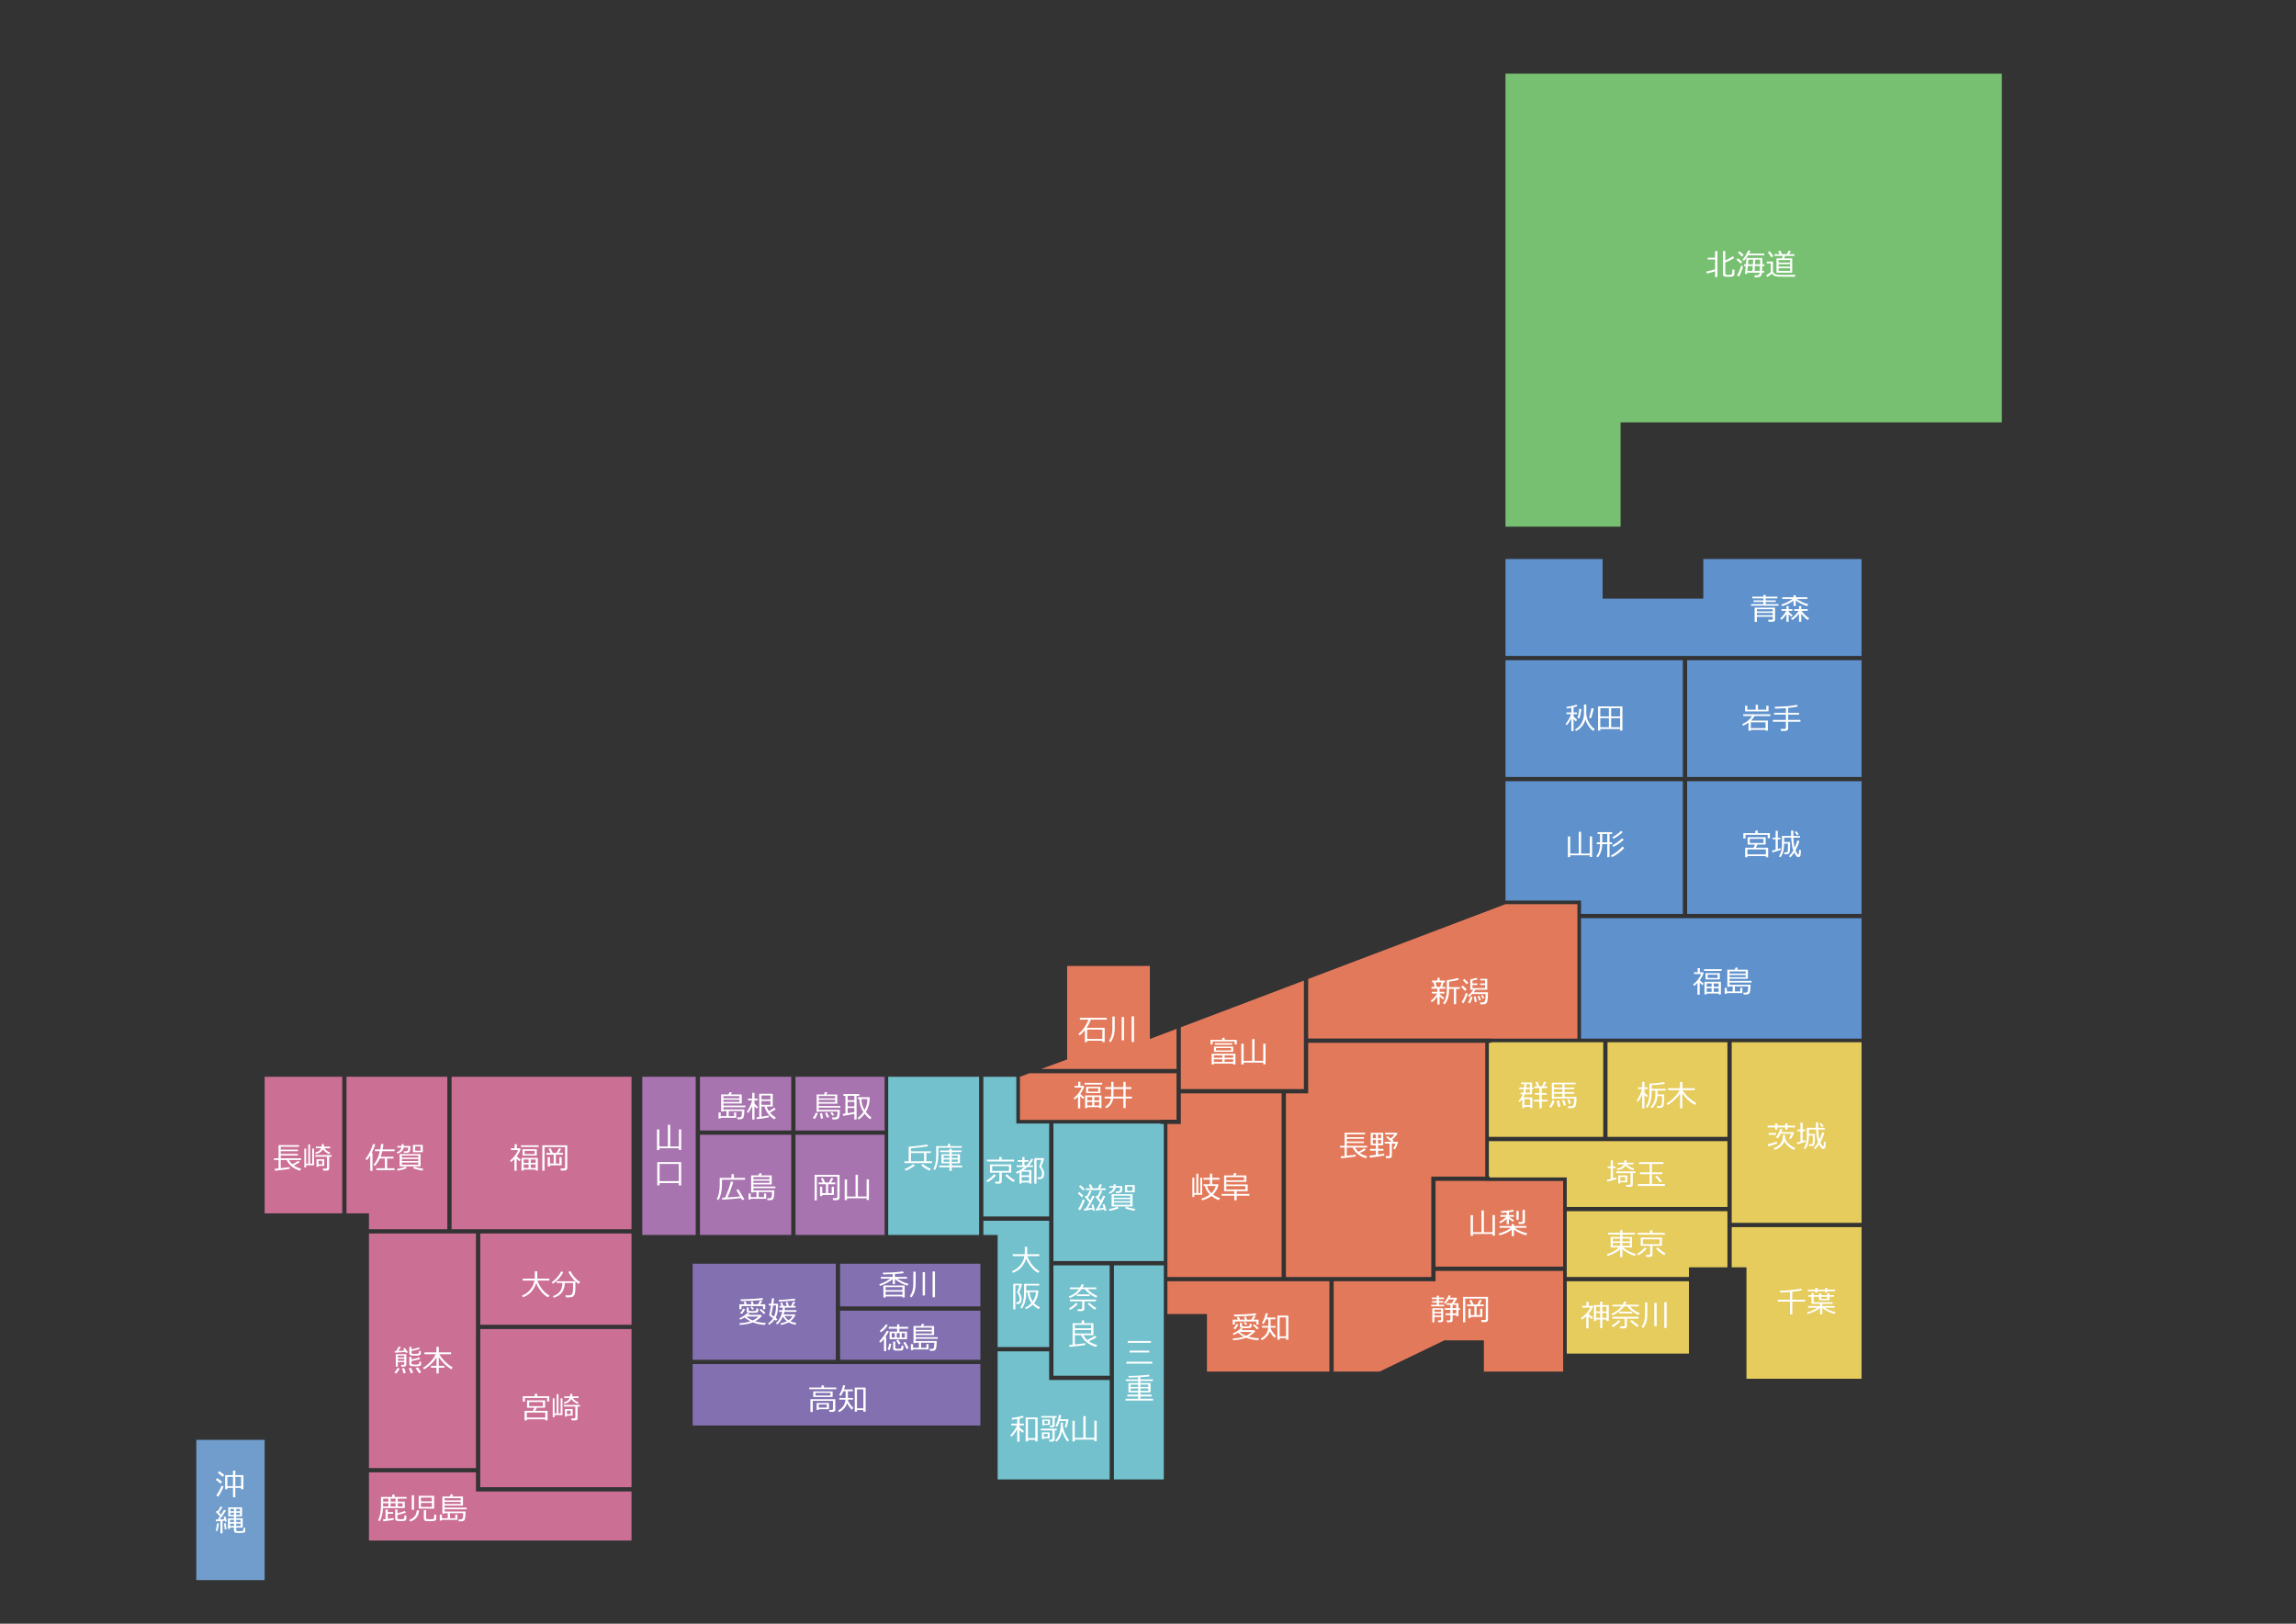 <?xml version="1.0" encoding="utf-8"?>
<!-- Generator: Adobe Illustrator 16.0.0, SVG Export Plug-In . SVG Version: 6.00 Build 0)  -->
<!DOCTYPE svg PUBLIC "-//W3C//DTD SVG 1.1//EN" "http://www.w3.org/Graphics/SVG/1.1/DTD/svg11.dtd">
<svg version="1.1" xmlns="http://www.w3.org/2000/svg" xmlns:xlink="http://www.w3.org/1999/xlink" x="0px" y="0px"
	 width="841.89px" height="595.28px" viewBox="0 0 841.89 595.28" enable-background="new 0 0 841.89 595.28" xml:space="preserve">
<rect x="0" y="0" width="841.89" height="595.28" fill="#333333" stroke="none"/>
<g id="レイヤー_3">
</g>
<g id="レイヤー_1">
	<polygon fill="none" points="544.67,416.791 545.933,416.791 545.933,382.308 544.611,382.308 544.611,431.364 545.933,431.364 
		545.933,418.357 544.67,418.357 	"/>
	<polygon fill="#8270B1" points="306.473,500.092 253.977,500.092 253.977,522.612 359.484,522.612 359.484,500.092 
		308.039,500.092 	"/>
	<rect x="253.977" y="463.298" fill="#8270B1" width="52.497" height="35.228"/>
	<rect x="308.039" y="463.298" fill="#8270B1" width="51.446" height="15.65"/>
	<rect x="308.039" y="480.515" fill="#8270B1" width="51.446" height="18.011"/>
	<polygon fill="#CB6F95" points="176.096,538.225 176.096,539.791 176.096,545.23 231.558,545.23 231.558,487.248 176.096,487.248 	
		"/>
	<polygon fill="#CB6F95" points="164.022,394.757 127.055,394.757 127.055,444.838 135.287,444.838 135.287,450.652 
		164.022,450.652 	"/>
	<polygon fill="#CB6F95" points="174.53,487.248 174.53,485.682 174.53,452.219 165.587,452.219 164.022,452.219 135.287,452.219 
		135.287,538.225 174.53,538.225 	"/>
	<rect x="176.096" y="452.219" fill="#CB6F95" width="55.462" height="33.463"/>
	<polygon fill="#CB6F95" points="174.53,546.797 174.53,545.23 174.53,539.791 135.287,539.791 135.287,564.79 231.558,564.79 
		231.558,546.797 176.096,546.797 	"/>
	<rect x="97.035" y="394.757" fill="#CB6F95" width="28.455" height="50.081"/>
	<rect x="165.587" y="394.757" fill="#CB6F95" width="65.97" height="55.896"/>
	<rect x="71.978" y="527.881" fill="#719DCC" width="25.057" height="51.41"/>
	<polygon fill="#78C071" points="552.026,27 552.026,193.084 594.224,193.084 594.224,154.856 734.025,154.856 734.025,27 	"/>
	<polygon fill="#5F91CC" points="617.062,336.622 579.723,336.622 579.723,380.781 682.591,380.781 682.591,336.622 
		618.629,336.622 	"/>
	<rect x="618.629" y="242.043" fill="#5F91CC" width="63.962" height="42.805"/>
	<rect x="618.629" y="286.413" fill="#5F91CC" width="63.962" height="48.643"/>
	<polygon fill="#5F91CC" points="617.062,286.413 552.026,286.413 552.026,330.166 579.723,330.166 579.723,335.056 
		617.062,335.056 	"/>
	<polygon fill="#5F91CC" points="618.629,240.478 682.591,240.478 682.591,204.948 624.561,204.948 624.561,219.45 587.64,219.45 
		587.64,204.948 552.026,204.948 552.026,240.478 617.062,240.478 	"/>
	<rect x="552.026" y="242.043" fill="#5F91CC" width="65.036" height="42.805"/>
	<polygon fill="#E6CB5D" points="633.41,418.357 589.438,418.357 587.872,418.357 545.933,418.357 545.933,431.364 546.236,431.364 
		546.236,431.668 574.491,431.668 574.491,442.479 633.41,442.479 	"/>
	<polygon fill="#E6CB5D" points="545.933,382.308 545.933,416.791 587.872,416.791 587.872,382.101 546.798,382.101 
		546.798,382.308 	"/>
	<polygon fill="#E6CB5D" points="633.41,448.317 633.41,444.045 574.491,444.045 574.491,468.167 619.295,468.167 619.295,464.617 
		633.41,464.617 633.41,449.884 	"/>
	<polygon fill="#E6CB5D" points="634.977,418.357 634.977,442.479 634.977,444.045 634.977,448.317 682.591,448.317 
		682.591,382.101 634.977,382.101 634.977,416.791 	"/>
	<polygon fill="#E6CB5D" points="634.977,464.617 640.394,464.617 640.394,505.473 682.591,505.473 682.591,449.884 
		634.977,449.884 	"/>
	<rect x="589.438" y="382.101" fill="#E6CB5D" width="43.972" height="34.69"/>
	<rect x="574.491" y="469.733" fill="#E6CB5D" width="44.804" height="26.515"/>
	<rect x="386.27" y="463.895" fill="#72C1CD" width="20.619" height="40.468"/>
	<polygon fill="#72C1CD" points="384.705,463.895 384.705,462.328 384.705,447.548 360.582,447.548 360.582,452.754 
		365.813,452.754 365.813,493.854 384.705,493.854 	"/>
	<polygon fill="#72C1CD" points="384.705,445.981 384.705,411.887 372.666,411.887 372.666,394.757 360.582,394.757 
		360.582,445.981 	"/>
	<polygon fill="#72C1CD" points="384.705,505.929 384.705,505.915 384.705,504.362 384.705,495.421 365.813,495.421 
		365.813,542.383 406.889,542.383 406.889,505.929 	"/>
	<rect x="325.68" y="394.757" fill="#72C1CD" width="33.336" height="57.997"/>
	<polygon fill="#72C1CD" points="408.455,504.362 408.455,505.929 408.455,542.383 426.739,542.383 426.739,463.895 
		408.455,463.895 	"/>
	<polygon fill="#72C1CD" points="425.571,411.887 386.27,411.887 386.27,462.328 406.889,462.328 408.455,462.328 426.739,462.328 
		426.739,412.075 425.571,412.075 	"/>
	<rect x="256.662" y="416.021" fill="#A874AF" width="33.464" height="36.732"/>
	<polygon fill="#A874AF" points="255.097,416.021 255.097,414.455 255.097,394.757 235.516,394.757 235.516,452.754 
		255.097,452.754 	"/>
	<rect x="291.691" y="416.021" fill="#A874AF" width="32.682" height="36.732"/>
	<rect x="291.691" y="394.757" fill="#A874AF" width="32.682" height="19.698"/>
	<rect x="256.662" y="394.757" fill="#A874AF" width="33.464" height="19.698"/>
	<polygon fill="#E3795B" points="431.41,410.509 431.41,393.47 377.496,393.47 373.986,394.757 373.986,410.568 425.571,410.568 
		425.571,410.509 	"/>
	<polygon fill="#E3795B" points="546.798,380.741 546.798,380.781 578.404,380.781 578.404,331.483 552.026,331.483 
		479.681,358.907 479.681,380.741 	"/>
	<polygon fill="#E3795B" points="471.507,469.733 469.94,469.733 428.059,469.733 428.059,481.746 442.562,481.746 442.562,502.846 
		487.455,502.846 487.455,469.733 	"/>
	<polygon fill="#E3795B" points="469.94,399.276 471.507,399.276 478.114,399.276 478.114,382.308 478.114,380.741 478.114,359.501 
		432.977,376.611 432.977,399.276 	"/>
	<polygon fill="#E3795B" points="431.41,377.205 421.637,380.91 421.637,354.125 391.303,354.125 391.303,388.406 381.767,391.903 
		431.41,391.903 	"/>
	<polygon fill="#E3795B" points="479.681,382.308 479.681,399.276 479.681,400.843 478.114,400.843 471.507,400.843 
		471.507,468.167 487.455,468.167 489.021,468.167 524.82,468.167 524.82,465.935 524.82,464.368 524.82,432.931 524.82,432.547 
		524.82,431.364 544.611,431.364 544.611,382.308 	"/>
	<polygon fill="#E3795B" points="526.387,468.167 526.387,469.733 524.82,469.733 489.021,469.733 489.021,502.846 505.869,502.846 
		529.607,491.393 544.109,491.393 544.109,502.846 573.173,502.846 573.173,465.935 526.387,465.935 	"/>
	<polygon fill="#E3795B" points="469.94,400.843 432.977,400.843 432.977,410.509 432.977,411.928 432.977,412.075 428.059,412.075 
		428.059,468.167 469.94,468.167 	"/>
	<polygon fill="#E3795B" points="526.387,464.368 573.173,464.368 573.173,432.975 544.611,432.975 544.611,432.931 
		526.387,432.931 	"/>
</g>
<g id="レイヤー_2">
	<g>
		<path fill="#FFFFFF" d="M625.87,100.291l-0.209-0.741c0.83-0.136,1.902-0.406,3.217-0.811v-3.588h-2.701v-0.677h2.701v-2.412
			h0.865v9.507h-0.865v-2.111C628.098,99.713,627.095,99.99,625.87,100.291z M631.772,92.03h0.854v3.475
			c1.053-0.494,1.97-1.017,2.75-1.568l0.526,0.628c-0.727,0.519-1.819,1.082-3.276,1.687v3.948c0,0.15,0.056,0.282,0.167,0.395
			c0.11,0.112,0.42,0.169,0.929,0.169c0.612,0,0.984-0.035,1.117-0.104c0.133-0.07,0.224-0.179,0.274-0.328
			c0.05-0.148,0.084-0.663,0.102-1.544l0.763,0.107v1.574c0,0.236-0.08,0.436-0.239,0.599c-0.159,0.163-0.353,0.27-0.58,0.322
			c-0.228,0.052-0.616,0.078-1.168,0.078c-0.297,0-0.66-0.011-1.088-0.032s-0.723-0.113-0.886-0.274s-0.245-0.389-0.245-0.682V92.03
			z"/>
		<path fill="#FFFFFF" d="M638.272,96.644c-0.291-0.319-0.803-0.793-1.537-1.423l0.527-0.564c0.59,0.473,1.105,0.929,1.547,1.37
			L638.272,96.644z M637.654,101.414l-0.714-0.473c0.519-0.763,1.015-1.944,1.487-3.545l0.709,0.215
			c-0.14,0.594-0.352,1.261-0.637,2C638.216,100.351,637.934,100.952,637.654,101.414z M638.776,94.109
			c-0.329-0.394-0.826-0.881-1.492-1.461l0.553-0.548c0.716,0.598,1.225,1.062,1.525,1.391L638.776,94.109z M639.464,95.634
			l-0.542-0.44c0.337-0.347,0.733-0.894,1.189-1.638c0.457-0.745,0.757-1.339,0.899-1.783l0.828,0.183
			c-0.094,0.283-0.244,0.616-0.451,0.999h5.537v0.65h-5.914C640.492,94.445,639.977,95.122,639.464,95.634z M646.093,99.303h0.773
			v0.661h-0.822l-0.006,0.091c-0.018,0.287-0.067,0.538-0.15,0.755c-0.082,0.216-0.193,0.39-0.335,0.521
			c-0.142,0.131-0.536,0.237-1.185,0.32h-0.967l-0.102-0.741h1.187c0.2,0,0.362-0.069,0.486-0.207
			c0.123-0.138,0.208-0.384,0.255-0.739h-4.544l-0.043,0.473h-0.806l0.273-2.906h-0.633v-0.628h0.697l0.221-2.32h5.833v1.746
			c0,0.129-0.002,0.32-0.005,0.575h0.768v0.628H646.2C646.182,97.989,646.146,98.58,646.093,99.303z M640.743,99.303h1.853
			l0.112-1.772h-1.799L640.743,99.303z M642.854,95.194h-1.729l-0.156,1.708h1.778L642.854,95.194z M643.391,99.303h1.896
			c0.033-0.433,0.06-1.024,0.081-1.772h-1.869L643.391,99.303z M645.389,96.902l0.011-0.451c0.007-0.304,0.007-0.723,0-1.257h-1.762
			l-0.102,1.708H645.389z"/>
		<path fill="#FFFFFF" d="M658.155,101.446l-3.008,0.011c-1.571,0-2.546-0.013-2.924-0.041c-0.378-0.026-0.753-0.076-1.125-0.147
			c-0.713-0.244-1.17-0.569-1.37-0.978c-0.458,0.448-1.046,0.877-1.762,1.289l-0.312-0.752c0.222-0.097,0.51-0.259,0.862-0.486
			c0.353-0.227,0.601-0.413,0.743-0.556v-3.233h-1.428v-0.661h2.266v3.454c0,0.279,0.095,0.52,0.282,0.723
			c0.188,0.202,0.451,0.364,0.79,0.486c0.338,0.122,0.754,0.191,1.246,0.209s1.316,0.027,2.473,0.027
			c1.701,0,2.842-0.021,3.422-0.064L658.155,101.446z M649.497,94.356c-0.314-0.577-0.742-1.19-1.283-1.842l0.72-0.424
			c0.498,0.63,0.935,1.235,1.311,1.815L649.497,94.356z M651.394,99.963v-5.237h2.009l0.322-0.897h-3.051v-0.655h1.901
			c-0.254-0.48-0.447-0.834-0.58-1.063l0.763-0.247c0.183,0.322,0.415,0.759,0.698,1.311h1.751l0.661-1.3l0.795,0.226l-0.64,1.074
			h1.955v0.655h-3.427l-0.397,0.897h3.013v5.237H651.394z M656.394,96.273v-0.929h-4.216v0.929H656.394z M652.178,97.767h4.216
			v-0.924h-4.216V97.767z M652.178,99.324h4.216v-0.988h-4.216V99.324z"/>
	</g>
	<g>
		<path fill="#FFFFFF" d="M642.091,222.07v-0.607h4.501v-0.773h-3.625v-0.585h3.625v-0.741h-4.082v-0.618h4.082v-0.618h0.854v0.618
			h4.287v0.618h-4.287v0.741h3.69v0.585h-3.69v0.773h4.689v0.607H642.091z M650.023,226.13h-5.811v1.885h-0.833v-5.253h7.498v4.431
			c0,0.222-0.092,0.401-0.276,0.537s-0.395,0.204-0.631,0.204h-1.504l-0.113-0.741h1.235c0.29,0,0.435-0.131,0.435-0.392V226.13z
			 M650.023,224.143v-0.806h-5.811v0.806H650.023z M644.213,225.545h5.811v-0.838h-5.811V225.545z"/>
		<path fill="#FFFFFF" d="M653.182,227.253l-0.402-0.516c0.358-0.308,0.763-0.745,1.214-1.311s0.786-1.062,1.005-1.488h-1.746V223.3
			h1.805v-1.112h0.795v1.112h1.369v0.639h-1.369v0.328c0.408,0.451,0.896,0.881,1.461,1.289l-0.44,0.564
			c-0.275-0.193-0.616-0.512-1.021-0.956v2.804h-0.795v-2.788C654.466,226.032,653.841,226.723,653.182,227.253z M653.473,222.236
			l-0.312-0.607c0.788-0.24,1.556-0.551,2.302-0.935c0.747-0.383,1.35-0.752,1.808-1.106h-3.76v-0.639h4.136v-0.72h0.833v0.72h4.242
			v0.639h-3.883c0.537,0.401,1.214,0.786,2.03,1.155s1.549,0.626,2.196,0.773l-0.402,0.688c-1.59-0.444-2.984-1.141-4.184-2.089
			v2.052h-0.833v-1.96C656.479,221.065,655.087,221.742,653.473,222.236z M657.189,227.307l-0.451-0.526
			c0.418-0.261,0.923-0.69,1.512-1.287c0.589-0.596,1.012-1.114,1.27-1.555h-1.627V223.3h1.772v-1.112h0.821v1.112h2.358v0.639
			h-2.234c0.208,0.354,0.559,0.792,1.053,1.313c0.494,0.521,1.063,1.003,1.708,1.447l-0.505,0.639
			c-0.816-0.526-1.609-1.305-2.38-2.336v2.965h-0.821v-2.943C658.881,225.998,658.056,226.759,657.189,227.307z"/>
	</g>
	<g>
		<path fill="#FFFFFF" d="M574.516,265.846l-0.482-0.403c0.329-0.358,0.709-0.911,1.141-1.66s0.74-1.404,0.927-1.966h-1.708v-0.628
			h1.772v-1.697c-0.573,0.111-1.119,0.202-1.638,0.274l-0.146-0.628c1.422-0.154,2.638-0.43,3.647-0.827l0.338,0.612
			c-0.361,0.129-0.822,0.26-1.381,0.392v1.875h1.279v0.628h-1.279v0.795c0.24,0.29,0.674,0.714,1.301,1.273l-0.414,0.65
			c-0.283-0.247-0.578-0.564-0.887-0.951v4.453h-0.821v-4.614C575.514,264.619,574.964,265.427,574.516,265.846z M577.895,268
			l-0.35-0.569c1.028-0.534,1.827-1.333,2.398-2.398c0.571-1.065,0.857-2.196,0.857-3.392v-3.368h0.864v3.389
			c0,0.093-0.002,0.177-0.005,0.252c0.175,1.275,0.559,2.372,1.148,3.29c0.592,0.919,1.245,1.634,1.961,2.146l-0.526,0.628
			c-0.681-0.462-1.279-1.075-1.797-1.84c-0.518-0.764-0.885-1.549-1.104-2.355c-0.286,1.042-0.755,1.924-1.404,2.645
			C579.288,267.15,578.607,267.674,577.895,268z M579.173,263.413l-0.773-0.193c0.308-0.877,0.535-1.995,0.683-3.352l0.789,0.102
			C579.76,261.108,579.527,262.256,579.173,263.413z M583.389,263.332l-0.735-0.199c0.136-0.336,0.3-0.881,0.491-1.633
			s0.327-1.378,0.406-1.88l0.848,0.156C584.002,261.556,583.665,262.741,583.389,263.332z"/>
		<path fill="#FFFFFF" d="M594.066,267.269h-7.271v0.58h-0.828v-8.852h8.938v8.852h-0.838V267.269z M589.947,259.647h-3.152v2.997
			h3.152V259.647z M586.795,266.603h3.152v-3.309h-3.152V266.603z M594.066,262.645v-2.997h-3.287v2.997H594.066z M590.779,266.603
			h3.287v-3.309h-3.287V266.603z"/>
	</g>
	<g>
		<path fill="#FFFFFF" d="M641.138,264.943c-0.662,0.451-1.324,0.82-1.986,1.106l-0.322-0.575c1.707-0.77,2.907-1.76,3.598-2.97
			h-3.217v-0.639h9.963v0.639h-5.811c-0.369,0.645-0.788,1.198-1.258,1.66h6.135v3.711h-0.844v-0.29h-5.414v0.317h-0.844V264.943z
			 M639.87,260.797v-2.052h0.828v1.423h3.066v-1.794h0.838v1.794h3.057v-1.423h0.816v2.052H639.87z M641.981,266.936h5.414v-2.143
			h-5.414V266.936z"/>
		<path fill="#FFFFFF" d="M650.07,264.61v-0.682h4.77V262h-4.335v-0.666h4.335v-1.724c-1.504,0.118-2.832,0.177-3.985,0.177
			l-0.086-0.671c3.663-0.064,6.355-0.304,8.078-0.72l0.381,0.639c-0.826,0.193-2.01,0.362-3.55,0.505v1.794h3.996V262h-3.996v1.928
			h4.501v0.682h-4.501v2.481c0,0.261-0.103,0.475-0.309,0.639s-0.45,0.247-0.733,0.247h-1.605l-0.086-0.752h1.401
			c0.118,0,0.23-0.042,0.336-0.126c0.105-0.084,0.158-0.18,0.158-0.288v-2.202H650.07z"/>
	</g>
	<g>
		<path fill="#FFFFFF" d="M574.908,314.23v-7.572h0.854v6.262h3.132v-7.976h0.864v7.976h3.186v-6.283h0.854v7.551h-0.854v-0.628
			h-7.182v0.671H574.908z"/>
		<path fill="#FFFFFF" d="M585.897,314.333l-0.575-0.413c0.301-0.322,0.596-0.843,0.884-1.561c0.288-0.719,0.447-1.679,0.476-2.882
			h-1.166v-0.649h1.166v-3.078h-0.908v-0.66h5.377v0.66h-0.967v3.078h0.918v0.649h-0.918v4.791h-0.844v-4.791h-1.826
			C587.449,311.512,586.911,313.13,585.897,314.333z M587.525,305.75v3.078h1.814v-3.078H587.525z M591.07,314.247l-0.371-0.597
			c0.82-0.415,1.625-0.943,2.414-1.584c0.79-0.641,1.38-1.209,1.77-1.703l0.73,0.484c-0.598,0.658-1.317,1.306-2.158,1.941
			C592.613,313.424,591.818,313.91,591.07,314.247z M591.607,307.501l-0.414-0.559c0.522-0.279,1.098-0.643,1.725-1.091
			c0.626-0.447,1.113-0.855,1.461-1.225l0.66,0.43C594.058,306.014,592.914,306.828,591.607,307.501z M591.607,310.477l-0.393-0.629
			c1.364-0.666,2.542-1.504,3.534-2.514l0.64,0.484C594.432,308.816,593.172,309.703,591.607,310.477z"/>
	</g>
	<g>
		<path fill="#FFFFFF" d="M648.169,307.334v-1.268h-8.132v1.316h-0.79v-1.944h4.389v-0.919h0.908v0.919h4.436v1.896H648.169z
			 M647.497,313.865h-6.756v0.425h-0.838v-3.513h3.088l0.505-1.145h-2.686v-2.701h6.628v2.701h-3.035l-0.585,1.145h4.522v3.502
			h-0.844V313.865z M640.741,313.237h6.756v-1.831h-6.756V313.237z M646.622,307.539h-5.017v1.514h5.017V307.539z"/>
		<path fill="#FFFFFF" d="M649.915,312.518l-0.205-0.66c0.494-0.122,0.951-0.242,1.37-0.36v-3.781h-1.106v-0.628h1.106v-2.504h0.812
			v2.504h0.907v0.628h-0.907v3.54c0.39-0.122,0.714-0.231,0.972-0.328l0.112,0.639C652.586,311.738,651.565,312.056,649.915,312.518
			z M654.292,313.168l-0.07-0.672h0.699c0.172,0,0.308-0.039,0.408-0.115c0.1-0.077,0.171-0.227,0.212-0.449
			c0.041-0.222,0.063-0.587,0.067-1.096c0.003-0.508,0.005-1.02,0.005-1.535H654.2c-0.003,0.931-0.091,1.803-0.263,2.618
			c-0.172,0.814-0.533,1.612-1.085,2.393l-0.559-0.344c0.229-0.351,0.424-0.733,0.586-1.149c0.16-0.416,0.287-0.867,0.378-1.354
			c0.092-0.486,0.138-1.176,0.138-2.068v-2.938h3.352v-1.961h0.832l-0.011,1.574v0.387h2.433v0.65h-2.411
			c0.079,1.65,0.234,2.889,0.468,3.717c0.544-1.325,0.866-2.228,0.967-2.707l0.789,0.215c-0.222,0.934-0.702,2.084-1.439,3.447
			c0.122,0.298,0.262,0.583,0.419,0.857c0.157,0.273,0.274,0.449,0.352,0.526s0.149,0.115,0.218,0.115
			c0.122,0,0.199-0.121,0.233-0.362c0.034-0.242,0.069-0.701,0.104-1.378l0.65,0.112c-0.018,1.265-0.107,2.01-0.269,2.237
			s-0.37,0.347-0.628,0.357h-0.027c-0.146,0-0.294-0.041-0.44-0.124c-0.146-0.082-0.327-0.281-0.542-0.596s-0.398-0.627-0.549-0.935
			c-0.422,0.647-0.888,1.229-1.396,1.745l-0.525-0.418c0.63-0.666,1.154-1.379,1.573-2.139c-0.387-1.056-0.641-2.613-0.763-4.672
			H654.2v1.584h2.176v1.794c-0.004,0.39-0.021,0.778-0.051,1.163s-0.063,0.648-0.1,0.789c-0.036,0.142-0.101,0.268-0.193,0.379
			s-0.201,0.197-0.325,0.258c-0.123,0.061-0.259,0.092-0.405,0.092H654.292z M658.96,306.223c-0.229-0.348-0.515-0.729-0.854-1.145
			l0.559-0.349c0.272,0.286,0.563,0.657,0.876,1.112L658.96,306.223z"/>
	</g>
	<g>
		<path fill="#FFFFFF" d="M622.418,364.684v-4.303c-0.408,0.426-0.827,0.789-1.257,1.09l-0.359-0.525
			c0.651-0.498,1.252-1.109,1.802-1.832s0.923-1.4,1.12-2.03h-2.562v-0.649h1.326v-1.504h0.807v1.504h1.182l0.209,0.306
			c-0.297,0.888-0.77,1.767-1.418,2.638c0.354,0.365,0.816,0.75,1.386,1.154l-0.327,0.703c-0.24-0.2-0.605-0.523-1.096-0.972v4.421
			H622.418z M624.819,355.949v-0.617h6.467v0.617H624.819z M630.195,364.232h-4.378v0.349h-0.816v-4.646h6.011v4.646h-0.816V364.232
			z M625.383,359.081v-2.299h5.237v2.299H625.383z M627.612,360.553h-1.795v1.197h1.795V360.553z M625.817,363.636h1.795v-1.3
			h-1.795V363.636z M629.835,357.352h-3.679v1.192h3.679V357.352z M630.195,361.75v-1.197h-1.794v1.197H630.195z M628.401,363.636
			h1.794v-1.3h-1.794V363.636z"/>
		<path fill="#FFFFFF" d="M633.182,364.076v0.269h-0.763v-2.208h0.784v1.338h2.132v-1.854h-1.144v0.156h-0.821v-6.273h2.723
			l0.338-0.827l0.876,0.155l-0.36,0.672h3.975v3.324h-6.729v0.773h8.078v0.607h-8.078v0.806h7.687c0,0.938-0.044,1.679-0.132,2.224
			s-0.232,0.896-0.433,1.056s-0.41,0.253-0.629,0.282c-0.218,0.028-0.639,0.043-1.262,0.043h-0.059l-0.113-0.709h0.693
			c0.254,0,0.463-0.048,0.628-0.143c0.165-0.096,0.277-0.316,0.339-0.664c0.061-0.347,0.091-0.73,0.091-1.148v-0.334h-4.851v1.854
			h1.955v-1.348h0.785v1.949H633.182z M634.191,356.922h5.897v-0.789h-5.897V356.922z M640.089,357.48h-5.897v0.773h5.897V357.48z"
			/>
	</g>
	<g>
		<path fill="#FFFFFF" d="M561.071,405.765h-2.121v0.505h-0.773v-3.309c-0.298,0.404-0.616,0.763-0.957,1.074l-0.413-0.488
			c0.67-0.616,1.184-1.402,1.542-2.358h-0.79v-0.585h0.978c0.104-0.38,0.187-0.81,0.247-1.289h-1.697v-0.607h1.762
			c0.028-0.326,0.048-0.744,0.06-1.257h-1.203v-0.597h4.049v1.854h0.527v0.607h-0.527v1.874h-2.621
			c-0.146,0.397-0.331,0.782-0.553,1.155h3.298v3.915h-0.806V405.765z M558.95,405.158h2.121v-2.197h-2.121V405.158z
			 M559.557,399.314c-0.054,0.482-0.133,0.912-0.236,1.289h1.659v-1.289H559.557z M559.681,397.45
			c-0.021,0.565-0.043,0.985-0.064,1.257h1.363v-1.257H559.681z M562.414,403.848v-0.65h2.058v-1.854h-1.697v-0.617h1.697v-1.815
			h-1.843v-0.64h0.988l-0.585-1.552l0.762-0.188l0.607,1.74h1.053l0.709-1.75l0.806,0.215l-0.752,1.535h1.101v0.64h-1.998v1.815
			h1.773v0.617h-1.773v1.854h2.17v0.65h-2.17v2.454h-0.848v-2.454H562.414z"/>
		<path fill="#FFFFFF" d="M568.747,406.13l-0.693-0.392c0.483-0.627,0.887-1.396,1.209-2.311l0.789,0.167
			C569.809,404.411,569.373,405.256,568.747,406.13z M575.03,406.285l-0.134-0.714h1.144c0.52,0,0.844-0.237,0.973-0.712
			s0.193-1.112,0.193-1.914v-0.205h-7.391v0.205h-0.789v-6.016h8.723v0.606h-4.066v1.182h3.534v0.591h-3.534v1.068h3.534v0.592
			h-3.534v1.16h4.367v0.848c0,0.728-0.053,1.357-0.156,1.891c-0.104,0.534-0.271,0.883-0.5,1.048
			c-0.229,0.165-0.437,0.268-0.623,0.309c-0.186,0.042-0.551,0.062-1.096,0.062H575.03z M569.815,397.536v1.182h3.062v-1.182
			H569.815z M569.815,400.377h3.062v-1.068h-3.062V400.377z M569.815,402.129h3.062v-1.16h-3.062V402.129z M571.304,405.872
			c-0.094-0.677-0.257-1.439-0.489-2.288l0.795-0.178c0.219,0.767,0.397,1.525,0.537,2.277L571.304,405.872z M573.393,405.378
			c-0.176-0.698-0.382-1.352-0.618-1.96l0.742-0.193c0.246,0.611,0.471,1.264,0.671,1.955L573.393,405.378z M575.321,404.76
			c-0.137-0.368-0.343-0.881-0.618-1.535l0.677-0.21c0.247,0.494,0.46,1.003,0.639,1.525L575.321,404.76z"/>
	</g>
	<g>
		<path fill="#FFFFFF" d="M600.58,403.943l-0.451-0.445c0.38-0.505,0.773-1.2,1.182-2.087c0.408-0.886,0.666-1.601,0.773-2.146
			h-1.493v-0.639h1.558v-2.01h0.832v2.01h1.155v0.639h-1.155v1.257c0.315,0.337,0.734,0.718,1.258,1.144l-0.393,0.607
			c-0.219-0.204-0.507-0.503-0.865-0.896v4.968h-0.832v-5.124C601.697,402.266,601.175,403.174,600.58,403.943z M607.793,401.21
			v0.032h2.434v1.504c0,0.773-0.039,1.436-0.118,1.987s-0.205,0.905-0.379,1.061c-0.174,0.156-0.353,0.267-0.537,0.333
			s-0.71,0.091-1.576,0.072l-0.112-0.692h1.02c0.334,0,0.57-0.155,0.709-0.468c0.141-0.311,0.21-0.99,0.21-2.035v-1.154h-1.687
			c-0.054,0.845-0.245,1.654-0.574,2.43c-0.33,0.775-0.792,1.453-1.387,2.033l-0.547-0.381c0.497-0.58,0.883-1.189,1.157-1.826
			c0.273-0.638,0.443-1.246,0.51-1.826s0.095-1.404,0.083-2.471h-1.401v0.816c0,1.246-0.146,2.328-0.44,3.249
			s-0.66,1.678-1.102,2.272l-0.58-0.371c0.42-0.612,0.742-1.34,0.97-2.181s0.341-1.749,0.341-2.724v-3.598h0.06
			c0.565,0,1.459-0.064,2.681-0.191c1.221-0.127,2.104-0.244,2.647-0.352l0.327,0.629c-0.447,0.089-1.268,0.195-2.462,0.319
			c-1.194,0.123-2.008,0.185-2.441,0.185v1.306h5.146v0.64h-2.938v0.752L607.793,401.21z"/>
		<path fill="#FFFFFF" d="M611.494,405.115l-0.402-0.586c0.819-0.422,1.725-1.131,2.715-2.127s1.675-1.91,2.055-2.744h-4.211v-0.683
			h4.366v-2.31h0.886v2.31h4.523v0.683h-4.496c0.552,0.977,1.337,1.91,2.355,2.801c1.019,0.89,1.926,1.531,2.721,1.926l-0.559,0.709
			c-0.975-0.562-1.856-1.219-2.646-1.969c-0.79-0.75-1.43-1.502-1.921-2.254v5.452h-0.843v-5.388
			c-0.565,0.838-1.273,1.643-2.124,2.412S612.257,404.707,611.494,405.115z"/>
	</g>
	<g>
		<path fill="#FFFFFF" d="M651.65,419.213c-0.638,0.311-1.737,0.669-3.299,1.074l-0.209-0.779c1.092-0.247,2.202-0.572,3.33-0.978
			L651.65,419.213z M658.208,413.336h-2.739v0.79h-0.859v-0.79h-2.879v0.816h-0.838v-0.816h-2.739v-0.682h2.739v-0.768h0.838v0.768
			h2.879v-0.768h0.859v0.768h2.739V413.336z M651.252,416.055h-2.723v-0.693h2.723V416.055z M654.599,416.15
			c0,0.459-0.015,0.812-0.043,1.059c0.183,0.684,0.627,1.391,1.332,2.121c0.308,0.319,0.718,0.637,1.229,0.951
			c0.43,0.266,0.826,0.469,1.188,0.612l-0.462,0.692c-0.855-0.344-1.654-0.875-2.396-1.595c-0.562-0.544-0.951-1.076-1.166-1.595
			c-0.246,0.752-0.658,1.375-1.234,1.869c-0.706,0.604-1.479,1.034-2.32,1.289l-0.328-0.64c0.906-0.341,1.596-0.747,2.068-1.22
			c0.805-0.805,1.208-1.73,1.208-2.776v-0.769H654.599z M653.578,413.965l-0.011,0.037c-0.093,0.362-0.206,0.707-0.339,1.037h4.475
			l0.172,0.166c-0.211,0.648-0.596,1.43-1.154,2.342l-0.736-0.172c0.372-0.647,0.625-1.225,0.758-1.729h-3.787
			c-0.383,0.773-0.763,1.342-1.139,1.707l-0.66-0.396c0.4-0.502,0.75-1.051,1.047-1.649c0.258-0.516,0.43-0.993,0.516-1.435
			L653.578,413.965z"/>
		<path fill="#FFFFFF" d="M659.02,419.519l-0.205-0.661c0.494-0.121,0.951-0.241,1.37-0.359v-3.781h-1.106v-0.629h1.106v-2.502
			h0.812v2.502h0.907v0.629h-0.907v3.539c0.39-0.121,0.714-0.23,0.972-0.327l0.112,0.64
			C661.69,418.74,660.67,419.057,659.02,419.519z M663.396,420.168l-0.07-0.671h0.699c0.172,0,0.308-0.038,0.408-0.115
			c0.1-0.077,0.171-0.227,0.212-0.448c0.041-0.223,0.063-0.588,0.067-1.096c0.003-0.509,0.005-1.021,0.005-1.537h-1.413
			c-0.003,0.932-0.091,1.805-0.263,2.619s-0.533,1.611-1.085,2.393l-0.559-0.344c0.229-0.352,0.424-0.734,0.586-1.149
			c0.16-0.415,0.287-0.866,0.378-1.354c0.092-0.487,0.138-1.177,0.138-2.067v-2.938h3.352v-1.96h0.832l-0.011,1.573v0.387h2.433
			v0.649h-2.411c0.079,1.651,0.234,2.891,0.468,3.717c0.544-1.324,0.866-2.227,0.967-2.707l0.789,0.215
			c-0.222,0.936-0.702,2.084-1.439,3.449c0.122,0.297,0.262,0.582,0.419,0.856c0.157,0.273,0.274,0.449,0.352,0.526
			c0.077,0.076,0.149,0.115,0.218,0.115c0.122,0,0.199-0.121,0.233-0.362c0.034-0.242,0.069-0.701,0.104-1.378l0.65,0.113
			c-0.018,1.264-0.107,2.01-0.269,2.236c-0.161,0.228-0.37,0.347-0.628,0.357h-0.027c-0.146,0-0.294-0.041-0.44-0.123
			c-0.146-0.083-0.327-0.281-0.542-0.597s-0.398-0.626-0.549-0.935c-0.422,0.648-0.888,1.23-1.396,1.746l-0.525-0.42
			c0.63-0.666,1.154-1.378,1.573-2.137c-0.387-1.057-0.641-2.614-0.763-4.674h-2.584v1.585h2.176v1.794
			c-0.004,0.391-0.021,0.777-0.051,1.163c-0.03,0.385-0.063,0.647-0.1,0.789s-0.101,0.269-0.193,0.379s-0.201,0.196-0.325,0.258
			c-0.123,0.062-0.259,0.091-0.405,0.091H663.396z M668.064,413.224c-0.229-0.347-0.515-0.729-0.854-1.144l0.559-0.35
			c0.272,0.287,0.563,0.657,0.876,1.111L668.064,413.224z"/>
	</g>
	<g>
		<path fill="#FFFFFF" d="M656.343,481.865v-4.678h-4.479v-0.699h4.479v-2.83c-1.443,0.129-2.662,0.206-3.658,0.23l-0.134-0.654
			c1.132-0.033,2.542-0.133,4.232-0.301c1.69-0.169,2.911-0.344,3.663-0.527l0.316,0.64c-0.791,0.187-1.981,0.362-3.571,0.526v2.916
			h4.705v0.699h-4.705v4.678H656.343z"/>
		<path fill="#FFFFFF" d="M662.853,481.709l-0.29-0.547c1.375-0.38,2.66-0.96,3.856-1.74h-3.432v-0.618h4.377l-0.011-0.795H664.2
			v-2.595h-1.144v-0.585h1.144v-0.795h0.844v0.795h1.949v-0.64h0.812v0.64h2.196v-0.64h0.807v0.64h1.686v0.585h-1.686v1.268h-3.814
			v-1.268h-1.949v1.988h6.945v0.606h-3.781v0.795h4.512v0.618h-3.637c1.085,0.701,2.419,1.251,4.002,1.648l-0.355,0.629
			c-0.838-0.19-1.692-0.499-2.564-0.927c-0.872-0.429-1.531-0.847-1.979-1.255v2.369h-0.812l0.021-2.331
			c-0.505,0.408-1.198,0.823-2.081,1.246S663.611,481.527,662.853,481.709z M670.034,473.395v0.463h-0.785v-0.463h-2.836v0.506
			h-0.789v-0.506h-2.744v-0.617h2.744v-0.596h0.789v0.596h2.836v-0.596h0.785v0.596h2.781v0.617H670.034z M670.001,475.414h-2.196
			v0.764h2.196V475.414z"/>
	</g>
	<g>
		<path fill="#FFFFFF" d="M525.017,367.425l-0.396-0.494c0.372-0.282,0.803-0.696,1.291-1.241c0.489-0.544,0.848-1.031,1.077-1.461
			h-1.972v-0.628h2.02v-1.122h-2.132v-0.661h1.155l-0.425-1.659h-0.563v-0.678h2.008v-1.01h0.807v1.01h1.965v0.678h-0.51
			l-0.553,1.659h1.154v0.661h-2.068v1.122h1.773v0.628h-1.773v0.188c0.434,0.462,0.99,0.915,1.671,1.358l-0.392,0.64
			c-0.534-0.408-0.96-0.776-1.279-1.106v2.938h-0.838v-2.83C526.317,366.357,525.644,367.027,525.017,367.425z M526.425,360.158
			l0.402,1.659h1.252l0.451-1.659H526.425z M533.095,368.134v-5.575h-1.771v0.526c0,2.142-0.539,3.846-1.617,5.113l-0.564-0.435
			c0.427-0.52,0.76-1.186,1-1.998c0.239-0.813,0.359-1.669,0.359-2.568v-3.818c1.79-0.244,3.133-0.523,4.028-0.838l0.425,0.639
			c-0.96,0.294-2.17,0.537-3.631,0.73v1.993h3.958v0.655h-1.358v5.575H533.095z"/>
		<path fill="#FFFFFF" d="M537.177,363.283c-0.222-0.265-0.688-0.754-1.401-1.466l0.58-0.505c0.569,0.494,1.053,0.965,1.45,1.412
			L537.177,363.283z M536.581,367.865l-0.66-0.483c0.268-0.358,0.554-0.868,0.856-1.53c0.303-0.663,0.543-1.279,0.722-1.848
			l0.721,0.258c-0.154,0.482-0.399,1.105-0.736,1.869C537.146,366.893,536.846,367.471,536.581,367.865z M537.806,360.818
			c-0.187-0.215-0.659-0.701-1.418-1.461l0.574-0.483c0.348,0.301,0.838,0.776,1.473,1.429L537.806,360.818z M538.633,365.486
			l-0.392-0.43c0.869-0.73,1.516-1.467,1.938-2.208h-1.042v-3.781c1.121-0.236,1.869-0.432,2.245-0.585l0.425,0.553
			c-0.506,0.183-1.134,0.338-1.886,0.467v1.037h1.81v0.569h-1.81v1.144h4.614v-1.144h-1.826v-0.569h1.826v-1.102h-1.773v-0.596
			h2.578v4.007h-4.291c-0.176,0.315-0.393,0.632-0.65,0.95h5.189v0.242c0,0.91-0.033,1.66-0.1,2.253s-0.148,0.988-0.244,1.188
			c-0.098,0.198-0.233,0.354-0.408,0.47c-0.176,0.115-0.337,0.186-0.484,0.215c-0.146,0.029-0.658,0.043-1.535,0.043l-0.107-0.725
			h0.982c0.397,0,0.67-0.193,0.816-0.58s0.221-1.014,0.221-1.881v-0.596h-4.883C539.41,364.887,539.005,365.238,538.633,365.486z
			 M539.052,367.838l-0.741-0.289c0.326-0.513,0.64-1.244,0.94-2.197l0.709,0.135C539.763,366.288,539.46,367.072,539.052,367.838z
			 M540.776,367.446c-0.158-1.056-0.27-1.743-0.334-2.062l0.65-0.112c0.204,0.812,0.338,1.489,0.402,2.029L540.776,367.446z
			 M542.371,366.828l-0.575-1.6l0.618-0.184c0.165,0.42,0.363,0.947,0.597,1.585L542.371,366.828z M543.741,366.168
			c-0.154-0.326-0.38-0.744-0.678-1.257l0.516-0.188c0.193,0.312,0.43,0.707,0.709,1.188L543.741,366.168z"/>
	</g>
	<g>
		<path fill="#FFFFFF" d="M491.748,424.651l-0.135-0.709l1.429-0.134v-3.084h-1.697v-0.639h1.697v-4.818h7.503v0.607h-6.708v1.031
			h6.316v0.586h-6.316v0.977h6.273v0.592h-6.273v1.025h7.46v0.639h-4.447c0.326,0.57,0.736,1.084,1.23,1.542
			c0.87-0.405,1.596-0.821,2.176-1.251l0.559,0.525c-0.613,0.408-1.345,0.797-2.197,1.166c0.666,0.486,1.579,0.902,2.739,1.246
			l-0.451,0.677c-1.081-0.265-2.061-0.743-2.938-1.435c-0.877-0.69-1.535-1.514-1.977-2.471h-2.153v3.003
			c1.658-0.175,2.746-0.31,3.266-0.403l0.011,0.661c-0.372,0.067-1.203,0.183-2.492,0.344S492.374,424.598,491.748,424.651z"/>
		<path fill="#FFFFFF" d="M504.488,423.4v-1.531h-2.133v-0.677h2.133v-1.321h-1.875v-4.555h4.592v4.555h-1.896v1.321h1.96v0.677
			h-1.96v1.424c1.078-0.147,1.828-0.26,2.251-0.339v0.666c-0.967,0.226-2.72,0.487-5.259,0.784l-0.172-0.73
			C502.517,423.645,503.303,423.554,504.488,423.4z M503.397,417.304h1.122v-1.38h-1.122V417.304z M504.52,417.884h-1.122v1.358
			h1.122V417.884z M505.283,417.304h1.133v-1.38h-1.133V417.304z M506.416,417.884h-1.133v1.358h1.133V417.884z M509.445,424.592
			h-1.257l-0.107-0.752h1.031c0.29,0,0.435-0.127,0.435-0.381v-4.205h-1.805v-0.661h2.514c-0.344-0.315-1.013-0.861-2.008-1.638
			l0.525-0.463c0.248,0.172,0.645,0.473,1.193,0.902c0.676-0.594,1.113-1.088,1.311-1.482h-3.422v-0.617h4.297l0.279,0.29
			c-0.172,0.301-0.448,0.671-0.83,1.112c-0.381,0.439-0.754,0.811-1.119,1.111c0.25,0.207,0.426,0.359,0.525,0.457l-0.445,0.327
			h1.891l0.193,0.177c-0.387,1.179-0.784,2.043-1.192,2.595l-0.58-0.258c0.283-0.454,0.548-1.072,0.795-1.853h-1.3v4.5
			c0,0.244-0.085,0.444-0.255,0.602C509.944,424.514,509.721,424.592,509.445,424.592z"/>
	</g>
	<g>
		<path fill="#FFFFFF" d="M452.712,382.896v-1.079h-8.067v1.079h-0.773v-1.659h4.297v-0.752h0.886v0.752h4.432v1.659H452.712z
			 M452.186,389.921h-7.09v0.322h-0.812v-3.927h8.718v3.927h-0.816V389.921z M448.211,386.913h-3.115v0.876h3.115V386.913z
			 M445.096,389.303h3.115v-0.934h-3.115V389.303z M445.139,385.619v-1.918h7.058v1.918H445.139z M445.461,383.029v-0.585h6.376
			v0.585H445.461z M451.423,384.228h-5.532v0.864h5.532V384.228z M452.186,387.789v-0.876h-3.163v0.876H452.186z M449.022,389.303
			h3.163v-0.934h-3.163V389.303z"/>
		<path fill="#FFFFFF" d="M455.161,390.227v-7.572h0.854v6.262h3.132v-7.976h0.864v7.976h3.186v-6.283h0.854v7.551h-0.854v-0.628
			h-7.182v0.671H455.161z"/>
	</g>
	<g>
		<path fill="#FFFFFF" d="M404.209,381.546h-5.564v0.516h-0.843v-4.383c-0.688,0.856-1.331,1.487-1.929,1.896l-0.451-0.531
			c0.87-0.684,1.623-1.507,2.259-2.468c0.636-0.962,1.104-1.881,1.404-2.759h-3.115v-0.671h9.851l0.026,0.671h-5.892
			c-0.358,1.043-0.863,2.041-1.515,2.998h6.617v5.247h-0.849V381.546z M398.645,380.885h5.564v-3.432h-5.564V380.885z"/>
		<path fill="#FFFFFF" d="M407.217,382.083l-0.618-0.419c0.853-1.16,1.279-2.658,1.279-4.496v-4.49h0.864v4.367
			C408.743,379.121,408.234,380.801,407.217,382.083z M411.299,381.396v-8.551h0.864v8.551H411.299z M414.947,382.035v-9.438h0.875
			v9.438H414.947z"/>
	</g>
	<g>
		<path fill="#FFFFFF" d="M395.282,406.35v-4.302c-0.408,0.427-0.827,0.79-1.257,1.091l-0.359-0.527
			c0.651-0.497,1.252-1.107,1.802-1.831s0.923-1.399,1.12-2.03h-2.562v-0.65h1.326v-1.504h0.807v1.504h1.182l0.209,0.307
			c-0.297,0.889-0.77,1.768-1.418,2.637c0.354,0.365,0.816,0.75,1.386,1.155l-0.327,0.704c-0.24-0.201-0.605-0.525-1.096-0.973v4.42
			H395.282z M397.683,397.617v-0.618h6.467v0.618H397.683z M403.059,405.898h-4.378v0.35h-0.816v-4.646h6.011v4.646h-0.816V405.898z
			 M398.247,400.748v-2.299h5.237v2.299H398.247z M400.476,402.22h-1.795v1.198h1.795V402.22z M398.681,405.303h1.795v-1.3h-1.795
			V405.303z M402.699,399.019h-3.679v1.192h3.679V399.019z M403.059,403.418v-1.198h-1.794v1.198H403.059z M401.265,405.303h1.794
			v-1.3h-1.794V405.303z"/>
		<path fill="#FFFFFF" d="M405.685,406.323l-0.435-0.548c0.602-0.408,1.074-0.842,1.418-1.303c0.344-0.46,0.569-1.043,0.677-1.748
			h-2.299v-0.688h2.374c0.025-0.352,0.038-0.922,0.038-1.713v-1.069h-2.187v-0.692h2.187v-1.918h0.832v1.918h3.625v-1.934h0.838
			v1.934h2.101v0.692h-2.101v2.782h2.294v0.688h-2.294v3.523h-0.838v-3.523h-3.748c-0.126,0.838-0.402,1.545-0.83,2.121
			C406.91,405.423,406.359,405.915,405.685,406.323z M408.291,399.255v1.327c0,0.604-0.015,1.09-0.043,1.455h3.668v-2.782H408.291z"
			/>
	</g>
	<g>
		<path fill="#FFFFFF" d="M437.213,438.836v-7.09h0.693v5.645h0.773v-7.096h0.698v7.096h0.741v-5.645h0.693v6.283h-2.906v0.807
			H437.213z M444.195,438.443c-0.963,0.763-2.091,1.295-3.383,1.596l-0.312-0.618c1.104-0.276,2.139-0.778,3.105-1.509
			c-0.914-0.896-1.517-1.931-1.811-3.105h-0.488v-0.649h2.347v-1.681h-2.368v-0.666h2.368v-1.537h0.849v1.537h2.627v0.666h-2.627
			v1.681h2.267v0.112c-0.193,1.357-0.857,2.58-1.993,3.669c0.623,0.483,1.49,0.94,2.6,1.37l-0.482,0.671
			C445.89,439.604,444.99,439.092,444.195,438.443z M444.18,437.434c0.859-0.787,1.395-1.663,1.605-2.627h-3.168
			C442.817,435.745,443.338,436.621,444.18,437.434z"/>
		<path fill="#FFFFFF" d="M452.602,440.049v-1.681h-4.668v-0.661h4.668v-1.01h-3.754v-5.758h3.361
			c0.137-0.332,0.253-0.654,0.35-0.967l0.854,0.15l-0.37,0.816h3.97v2.348h-7.359v0.951h7.832v2.459h-4.018v1.01h4.667v0.661h-4.667
			v1.681H452.602z M456.184,431.558h-6.531v1.144h6.531V431.558z M456.656,434.845h-7.004v1.235h7.004V434.845z"/>
	</g>
	<g>
		<path fill="#FFFFFF" d="M453.884,483.799l-0.354-0.908l0.763-0.123l0.393,1.031h1.771l-0.311-1l0.74-0.145l0.35,1.145h1.553
			c0.304-0.463,0.574-0.942,0.811-1.439l0.811,0.263c-0.179,0.272-0.447,0.664-0.805,1.177h1.879v1.783h-0.816v-1.112h-7.868v1.112
			h-0.816v-1.783H453.884z M453.916,488.611c-0.52,0.325-1.051,0.604-1.595,0.832l-0.328-0.505c0.466-0.183,1.013-0.487,1.641-0.913
			c0.629-0.426,1.099-0.808,1.41-1.145l0.666,0.35c-0.097,0.104-0.254,0.242-0.473,0.414h4.598l0.44,0.439
			c-0.759,0.82-1.595,1.471-2.509,1.95c1.1,0.329,2.396,0.528,3.889,0.597l-0.268,0.719c-1.63-0.074-3.119-0.383-4.469-0.924
			c-0.541,0.219-1.148,0.403-1.821,0.554s-1.652,0.277-2.938,0.382l-0.134-0.629c1.564-0.094,2.9-0.328,4.007-0.703
			C455.158,489.585,454.453,489.112,453.916,488.611z M452.868,487.344l-0.596-0.382c0.437-0.411,0.818-0.943,1.145-1.595
			l0.697,0.225c-0.121,0.266-0.309,0.577-0.561,0.936C453.301,486.885,453.073,487.157,452.868,487.344z M452.541,482.644
			l-0.124-0.677h0.113c0.999,0,2.408-0.051,4.227-0.153c1.819-0.102,3.033-0.216,3.643-0.341l0.279,0.677
			c-0.541,0.114-1.767,0.222-3.677,0.322S453.604,482.629,452.541,482.644z M456.854,489.712c0.795-0.347,1.5-0.814,2.115-1.401
			h-4.426C455.164,488.865,455.934,489.332,456.854,489.712z M454.651,484.975h0.752v0.956c0,0.147,0.072,0.244,0.215,0.293
			c0.144,0.048,0.532,0.072,1.166,0.072c0.713,0,1.133-0.046,1.26-0.14s0.19-0.385,0.19-0.875l0.671,0.064v0.821
			c0,0.229-0.075,0.405-0.228,0.529c-0.152,0.123-0.401,0.193-0.747,0.209c-0.346,0.017-0.732,0.024-1.162,0.024
			c-0.384,0-0.764-0.01-1.142-0.029s-0.635-0.094-0.771-0.221c-0.137-0.127-0.205-0.301-0.205-0.523V484.975z M456.773,485.797
			l-0.72-0.897l0.543-0.284l0.762,0.875L456.773,485.797z M460.979,487.387c-0.509-0.545-1.043-1.046-1.602-1.504l0.494-0.414
			c0.681,0.502,1.245,0.984,1.692,1.45L460.979,487.387z"/>
		<path fill="#FFFFFF" d="M465.845,486.747c0,0.032-0.001,0.084-0.005,0.155c0.179,0.473,0.474,0.996,0.884,1.568
			c0.41,0.573,0.801,1.018,1.174,1.332l-0.554,0.64c-0.688-0.655-1.264-1.448-1.729-2.38c-0.494,1.451-1.477,2.547-2.949,3.287
			l-0.349-0.596c1.683-0.945,2.576-2.281,2.681-4.007h-2.262v-0.618h2.331v-2.465h-0.821c-0.33,0.777-0.644,1.357-0.94,1.74
			l-0.618-0.35c0.344-0.519,0.646-1.123,0.905-1.812s0.429-1.286,0.508-1.791l0.812,0.102c-0.122,0.552-0.26,1.043-0.414,1.473
			h3.186v0.639h-1.783v2.465h1.863v0.618H465.845z M471.565,490.566h-2.348v0.602h-0.816v-8.842h4.002v8.842h-0.838V490.566z
			 M469.218,489.938h2.348v-6.972h-2.348V489.938z"/>
	</g>
	<g>
		<path fill="#FFFFFF" d="M396.677,438.938c-0.473-0.501-0.971-0.972-1.493-1.412l0.564-0.516c0.602,0.494,1.097,0.941,1.487,1.343
			L396.677,438.938z M396.028,443.719l-0.678-0.484c0.283-0.394,0.595-0.952,0.936-1.676c0.34-0.723,0.594-1.346,0.762-1.869
			l0.721,0.27c-0.169,0.544-0.425,1.191-0.769,1.943S396.332,443.26,396.028,443.719z M397.171,436.479
			c-0.372-0.412-0.888-0.897-1.547-1.456l0.537-0.554c0.602,0.48,1.132,0.957,1.59,1.43L397.171,436.479z M397.563,443.842
			l-0.123-0.66c0.09-0.008,0.303-0.029,0.639-0.064c0.322-0.498,0.767-1.282,1.332-2.354c-0.522-0.662-1.086-1.315-1.691-1.96
			l0.516-0.483l0.242,0.264c0.43-0.738,0.778-1.454,1.047-2.148l0.741,0.236c-0.397,0.862-0.838,1.67-1.321,2.422
			c0.365,0.404,0.645,0.725,0.838,0.961c0.412-0.809,0.682-1.387,0.811-1.734l0.752,0.269c-0.662,1.386-1.471,2.862-2.428,4.431
			c0.57-0.074,1.105-0.158,1.606-0.252c-0.111-0.473-0.208-0.84-0.29-1.102l0.65-0.16c0.089,0.268,0.284,1.02,0.585,2.256
			l-0.688,0.145l-0.129-0.574C399.642,443.557,398.613,443.727,397.563,443.842z M399.862,435.65l-0.649-1.268l0.816-0.203
			l0.698,1.471h1.82l0.693-1.504l0.854,0.188l-0.714,1.315h2.058v0.64h-7.359v-0.64H399.862z M401.93,443.874l-0.14-0.64
			l0.296-0.026c0.268-0.43,0.688-1.22,1.262-2.368c-0.752-0.938-1.312-1.617-1.682-2.036l0.494-0.451l0.215,0.247
			c0.423-0.723,0.773-1.445,1.053-2.164l0.742,0.268c-0.369,0.81-0.813,1.615-1.332,2.418l0.864,0.998
			c0.387-0.798,0.662-1.401,0.827-1.81l0.73,0.279c-0.713,1.583-1.486,3.085-2.32,4.507c0.559-0.083,1.126-0.186,1.703-0.307
			c-0.133-0.443-0.26-0.827-0.382-1.149l0.709-0.21c0.058,0.107,0.308,0.885,0.752,2.332l-0.763,0.193
			c-0.028-0.129-0.08-0.33-0.156-0.602C404.263,443.482,403.305,443.656,401.93,443.874z"/>
		<path fill="#FFFFFF" d="M406.792,437.67l-0.258-0.525c0.98-0.344,1.559-0.917,1.734-1.719h-1.52v-0.586h1.568v-0.66h0.783v0.66
			h2.439v0.543c0,0.357-0.022,0.666-0.067,0.924s-0.107,0.455-0.188,0.593c-0.08,0.138-0.213,0.249-0.397,0.333
			s-0.434,0.129-0.749,0.132l-0.967,0.017l-0.07-0.607h0.79c0.189,0,0.354-0.029,0.494-0.089c0.14-0.059,0.233-0.204,0.282-0.438
			c0.048-0.233,0.072-0.507,0.072-0.821h-1.67C408.9,436.471,408.141,437.219,406.792,437.67z M406.834,443.896l-0.221-0.606
			c0.487-0.079,1.045-0.207,1.673-0.385c0.629-0.177,1.095-0.344,1.399-0.502l0.569,0.521
			C409.4,443.367,408.259,443.691,406.834,443.896z M407.608,442.327v-4.522h7.675v4.522H407.608z M408.429,439.094h6.005v-0.73
			h-6.005V439.094z M408.429,440.361h6.005v-0.741h-6.005V440.361z M414.434,440.904h-6.005v0.783h6.005V440.904z M412.49,437.133
			v-2.674h3.604v2.674H412.49z M415.911,443.896c-1.564-0.286-2.694-0.604-3.389-0.95l0.44-0.564
			c0.788,0.348,1.901,0.625,3.341,0.832L415.911,443.896z M415.272,435.012h-1.971v1.558h1.971V435.012z"/>
	</g>
	<g>
		<path fill="#FFFFFF" d="M362.124,433.416l-0.462-0.569c1.257-0.773,2.2-1.563,2.831-2.368l0.692,0.435
			c-0.354,0.454-0.829,0.922-1.423,1.401C363.168,432.795,362.622,433.162,362.124,433.416z M361.909,425.811v-0.666h4.512v-0.961
			h0.875v0.961h4.566v0.666H361.909z M366.378,433.953h-1.402l-0.08-0.741h1.102c0.304,0,0.456-0.131,0.456-0.392v-2.917h-3.454
			v-3.019h7.799v3.019h-3.48v3.266c0,0.222-0.095,0.408-0.284,0.559S366.625,433.953,366.378,433.953z M369.966,427.514h-6.15v1.762
			h6.15V427.514z M371.626,433.336c-0.373-0.187-0.891-0.539-1.553-1.056c-0.662-0.518-1.154-0.957-1.477-1.319l0.639-0.482
			c0.372,0.408,0.863,0.838,1.472,1.291s1.091,0.758,1.444,0.916L371.626,433.336z"/>
		<path fill="#FFFFFF" d="M377.356,433.508h-2.75v0.413h-0.784v-4.104c-0.294,0.15-0.63,0.313-1.01,0.489l-0.312-0.602
			c1.124-0.441,2.161-1.059,3.109-1.854h-2.83v-0.617h2.062v-1.301h-1.691v-0.606h1.691v-1.122h0.822v1.122h1.482v0.606h-1.482
			v1.301h0.789c0.734-0.824,1.298-1.635,1.691-2.434l0.726,0.247c-0.526,0.942-1.024,1.671-1.493,2.187h1.381v0.617h-2.079
			c-0.423,0.397-0.881,0.765-1.375,1.102h2.884v4.957h-0.832V433.508z M377.356,430.902v-1.348h-2.75v1.348H377.356z
			 M374.606,432.89h2.75v-1.38h-2.75V432.89z M380.59,432.305l-0.146-0.704h0.377c0.236,0,0.413-0.003,0.531-0.008
			c0.118-0.006,0.236-0.062,0.354-0.167s0.207-0.27,0.266-0.491c0.06-0.222,0.089-0.497,0.089-0.827
			c0-0.658-0.322-1.404-0.967-2.234c-0.007-0.021-0.011-0.051-0.011-0.086c0-0.039,0.004-0.066,0.011-0.08
			c0.479-1.476,0.72-2.303,0.72-2.482h-1.751v8.718h-0.811v-9.367h3.41l0.183,0.177c-0.054,0.248-0.21,0.74-0.468,1.478
			s-0.445,1.214-0.563,1.429c0.383,0.576,0.654,1.039,0.813,1.389c0.159,0.349,0.243,0.68,0.25,0.99v0.119
			c0,0.383-0.04,0.713-0.121,0.99c-0.08,0.277-0.186,0.497-0.314,0.658s-0.265,0.279-0.408,0.354
			c-0.143,0.075-0.287,0.118-0.432,0.129c-0.146,0.011-0.476,0.017-0.991,0.017H380.59z"/>
	</g>
	<g>
		<path fill="#FFFFFF" d="M370.942,526.688l-0.527-0.425c0.405-0.394,0.87-0.97,1.395-1.729c0.524-0.76,0.883-1.41,1.076-1.95
			h-2.067v-0.666h2.165v-1.708c-0.788,0.137-1.42,0.228-1.896,0.273l-0.135-0.649c1.727-0.19,3.084-0.46,4.072-0.812l0.359,0.64
			c-0.387,0.129-0.898,0.258-1.536,0.387v1.869h1.606v0.666h-1.606v0.692c0.408,0.43,0.94,0.887,1.595,1.37l-0.408,0.683
			c-0.365-0.287-0.761-0.661-1.187-1.123v4.355h-0.864v-4.543C372.266,525.211,371.586,526.102,370.942,526.688z M379.626,527.892
			h-2.686v0.548h-0.849v-8.787h4.383v8.798h-0.849V527.892z M376.941,527.226h2.686v-6.935h-2.686V527.226z"/>
		<path fill="#FFFFFF" d="M385.874,528.504h-1.123l-0.08-0.703h0.832c0.104,0,0.193-0.035,0.269-0.105
			c0.075-0.069,0.112-0.147,0.112-0.233v-3.051h-4.221v-0.649h5.838v0.649h-0.768v3.362c0,0.226-0.085,0.404-0.253,0.534
			C386.312,528.438,386.11,528.504,385.874,528.504z M385.959,523.277h-0.908l-0.092-0.628h0.629c0.226,0,0.338-0.105,0.338-0.317
			v-2.578h-4.13v-0.617h5.646v0.617h-0.709v2.826c0,0.215-0.081,0.385-0.242,0.51S386.153,523.277,385.959,523.277z
			 M382.763,527.328v0.236h-0.72v-2.423h2.852v2.187H382.763z M382.909,522.392v0.21h-0.721v-2.197h2.831v1.987H382.909z
			 M384.155,525.679h-1.392v1.085h1.392V525.679z M384.289,520.898h-1.38v1.031h1.38V520.898z M389.483,524.712
			c-0.348,1.661-1.024,2.948-2.031,3.862l-0.525-0.43c0.268-0.283,0.508-0.582,0.719-0.897c0.212-0.315,0.394-0.645,0.546-0.988
			s0.288-0.751,0.408-1.222s0.205-0.912,0.255-1.324s0.072-0.83,0.067-1.257c-0.006-0.427-0.009-0.729-0.009-0.907h0.838
			c0,0.673-0.003,1.096-0.01,1.268c0.153,1.053,0.463,2.07,0.929,3.056s0.915,1.7,1.349,2.148l-0.57,0.516
			c-0.415-0.44-0.801-1.013-1.157-1.716C389.934,526.116,389.665,525.414,389.483,524.712z M388.59,520.941
			c-0.293,0.906-0.608,1.62-0.945,2.143l-0.666-0.322c0.674-1.17,1.102-2.514,1.284-4.027l0.838,0.074
			c-0.093,0.562-0.202,1.071-0.327,1.525h2.943l0.08,0.081c-0.061,0.448-0.165,0.985-0.312,1.611s-0.272,1.069-0.376,1.327
			l-0.693-0.135c0.319-1.057,0.487-1.815,0.506-2.277H388.59z"/>
		<path fill="#FFFFFF" d="M393.237,528.445v-7.574h0.854v6.264h3.132v-7.977h0.864v7.977h3.186v-6.285h0.854v7.553h-0.854v-0.629
			h-7.182v0.672H393.237z"/>
	</g>
	<g>
		<path fill="#FFFFFF" d="M331.628,426.425v-0.671h1.558v-5.345c1.017-0.064,2.276-0.186,3.778-0.362
			c1.502-0.178,2.499-0.336,2.989-0.476l0.371,0.65c-0.523,0.114-1.525,0.26-3.008,0.438c-1.482,0.177-2.578,0.289-3.287,0.336v1.09
			h7.326v0.64h-1.682v3.029h2.073v0.671H331.628z M332.074,429.196l-0.334-0.617c0.509-0.183,1.063-0.449,1.663-0.801
			c0.6-0.351,1.059-0.679,1.378-0.982l0.692,0.483c-0.38,0.329-0.923,0.692-1.63,1.09S332.547,429.043,332.074,429.196z
			 M334.029,425.754h4.801v-3.029h-4.801V425.754z M340.807,429.175c-0.411-0.146-0.932-0.426-1.56-0.838
			c-0.629-0.411-1.118-0.787-1.47-1.128l0.618-0.478c0.344,0.304,0.808,0.637,1.392,0.999c0.583,0.361,1.105,0.63,1.568,0.806
			L340.807,429.175z"/>
		<path fill="#FFFFFF" d="M344.094,420.78v2.357c0,2.492-0.43,4.44-1.289,5.844l-0.542-0.424c0.673-1.257,1.01-2.933,1.01-5.027
			v-3.352h4.275v-0.833h0.854v0.833h4.307v0.602H344.094z M344.373,427.95v-0.649h3.75v-0.806h-2.934v-3.347h2.934v-0.773h-3.411
			v-0.596h3.411v-0.591h0.848v0.591h3.572v0.596h-3.572v0.773H352v3.347h-3.029v0.806h3.819v0.649h-3.819v1.306h-0.848v-1.306
			H344.373z M346.001,424.54h2.122v-0.838h-2.122V424.54z M348.123,425.093h-2.122v0.838h2.122V425.093z M348.971,424.54h2.225
			v-0.838h-2.225V424.54z M351.195,425.093h-2.225v0.838h2.225V425.093z"/>
	</g>
	<g>
		<path fill="#FFFFFF" d="M298.735,410.254l-0.709-0.37c0.437-0.52,0.796-1.158,1.079-1.918l0.763,0.178
			c-0.111,0.347-0.277,0.732-0.5,1.154C299.146,409.721,298.935,410.039,298.735,410.254z M305.217,410.389l-0.102-0.709h0.977
			c0.441,0,0.727-0.181,0.857-0.54c0.131-0.36,0.186-0.908,0.164-1.646h-6.902v0.135h-0.763v-6.376h2.712
			c0.169-0.379,0.283-0.675,0.344-0.886l0.859,0.123c-0.074,0.161-0.198,0.416-0.37,0.763h4.018v3.368h-6.8v0.854h7.922v0.597
			h-7.922v0.827h7.734v0.333c0,1.199-0.104,2.025-0.312,2.479s-0.628,0.68-1.263,0.68H305.217z M300.211,402.67h6.016v-0.843h-6.016
			V402.67z M306.227,403.218h-6.016v0.833h6.016V403.218z M301,410.12c-0.096-0.663-0.213-1.311-0.349-1.944l0.763-0.107
			l0.402,1.928L301,410.12z M303.241,409.76c-0.297-0.809-0.528-1.382-0.693-1.719l0.709-0.177c0.348,0.716,0.593,1.272,0.736,1.67
			L303.241,409.76z M305.185,409.062l-0.661-1.165l0.629-0.199l0.693,1.106L305.185,409.062z"/>
		<path fill="#FFFFFF" d="M313.263,408.353c-1.282,0.272-2.651,0.521-4.108,0.747l-0.156-0.726c0.219-0.024,0.552-0.071,0.999-0.14
			v-6.493h-0.752v-0.65h5.86v0.65h-1.021v8.674h-0.821V408.353z M310.819,401.741v1.616h2.444v-1.616H310.819z M310.819,403.976
			v1.627h2.444v-1.627H310.819z M310.819,408.111c0.975-0.154,1.789-0.296,2.444-0.425v-1.466h-2.444V408.111z M317.491,407.676
			c0.583,0.745,1.269,1.429,2.057,2.052l-0.516,0.618c-0.684-0.523-1.345-1.201-1.982-2.036c-0.59,0.784-1.303,1.486-2.137,2.105
			l-0.414-0.553c0.734-0.548,1.429-1.278,2.084-2.191c-0.391-0.548-0.72-1.185-0.988-1.91c-0.269-0.725-0.438-1.669-0.51-2.833
			h-0.511v-0.66h4.345C318.905,404.373,318.428,406.176,317.491,407.676z M317.006,406.951c0.656-1.143,1.005-2.483,1.048-4.023
			h-2.208C315.893,404.461,316.28,405.802,317.006,406.951z"/>
	</g>
	<g>
		<path fill="#FFFFFF" d="M264.234,409.803v0.269h-0.763v-2.207h0.784v1.337h2.132v-1.853h-1.144v0.155h-0.821v-6.273h2.723
			l0.338-0.827l0.876,0.156l-0.36,0.671h3.975v3.325h-6.729v0.773h8.078v0.606h-8.078v0.806h7.687c0,0.938-0.044,1.68-0.132,2.224
			c-0.088,0.545-0.232,0.896-0.433,1.056s-0.41,0.253-0.629,0.282c-0.218,0.028-0.639,0.043-1.262,0.043h-0.059l-0.113-0.709h0.693
			c0.254,0,0.463-0.048,0.628-0.143s0.277-0.316,0.339-0.663c0.061-0.348,0.091-0.73,0.091-1.149v-0.333h-4.851v1.853h1.955v-1.348
			h0.785v1.949H264.234z M265.244,402.648h5.897v-0.789h-5.897V402.648z M271.141,403.207h-5.897v0.773h5.897V403.207z"/>
		<path fill="#FFFFFF" d="M275.754,405.641c-0.4,0.913-0.886,1.724-1.455,2.433l-0.462-0.451c0.376-0.497,0.763-1.184,1.16-2.057
			c0.397-0.874,0.655-1.59,0.773-2.148h-1.493v-0.64h1.558v-2.132h0.821v2.132h1.166v0.64h-1.166v1.101
			c0.334,0.451,0.767,0.889,1.301,1.311l-0.473,0.607c-0.319-0.298-0.595-0.604-0.828-0.919v4.931h-0.821v-4.989L275.754,405.641z
			 M277.516,410.286l-0.107-0.677c0.248-0.024,0.575-0.061,0.983-0.107v-8.508h4.952v4.679h-2.219
			c0.18,0.576,0.446,1.137,0.801,1.681l0.016,0.027c0.842-0.491,1.484-0.922,1.929-1.295l0.58,0.575
			c-0.694,0.469-1.398,0.884-2.11,1.246c0.544,0.645,1.264,1.257,2.158,1.837l-0.585,0.606c-0.874-0.537-1.63-1.22-2.27-2.049
			c-0.639-0.829-1.078-1.705-1.318-2.629h-1.101v3.728c1.217-0.158,2.114-0.298,2.69-0.419l0.048,0.628
			C280.846,409.886,279.364,410.111,277.516,410.286z M279.225,403.057h3.287v-1.434h-3.287V403.057z M282.512,403.653h-3.287v1.401
			h3.287V403.653z"/>
	</g>
	<g>
		<path fill="#FFFFFF" d="M306.796,439.995h-1.327l-0.107-0.763h1.198c0.315,0,0.473-0.124,0.473-0.371v-7.481h-7.52v8.685h-0.816
			v-9.324h9.152v8.277c0,0.304-0.097,0.543-0.29,0.717S307.112,439.995,306.796,439.995z M301.49,438.088v0.414h-0.812v-3.433h0.812
			v2.358h1.37v-3.255h-2.707v-0.65h1.562c-0.337-0.737-0.573-1.231-0.709-1.482l0.741-0.236c0.093,0.158,0.36,0.73,0.8,1.719h1.392
			c0.29-0.501,0.569-1.077,0.838-1.729l0.806,0.215c-0.183,0.384-0.467,0.889-0.854,1.515h1.552v0.65h-2.616v3.255h1.301v-2.358
			h0.811v3.019H301.49z"/>
		<path fill="#FFFFFF" d="M309.729,439.974V432.4h0.854v6.263h3.132v-7.977h0.864v7.977h3.186v-6.284h0.854v7.552h-0.854v-0.629
			h-7.182v0.672H309.729z"/>
	</g>
	<g>
		<path fill="#FFFFFF" d="M322.695,471.434l-0.306-0.58c1.611-0.565,2.934-1.255,3.969-2.067h-3.384v-0.64h4.329v-1.031
			c-1.092,0.047-2.26,0.084-3.502,0.113l-0.107-0.64c3.656-0.064,6.098-0.229,7.326-0.494l0.414,0.64
			c-0.685,0.146-1.776,0.26-3.277,0.338v1.074h4.421v0.64h-3.519c1.175,0.849,2.543,1.484,4.104,1.906l-0.439,0.655
			c-1.802-0.526-3.323-1.337-4.566-2.433v1.88h-0.854v-1.864C326.272,469.884,324.736,470.718,322.695,471.434z M330.897,475.307
			h-6.15v0.381h-0.822v-4.42h7.811v4.42h-0.838V475.307z M330.897,472.97v-1.096h-6.15v1.096H330.897z M324.747,474.678h6.15v-1.101
			h-6.15V474.678z"/>
		<path fill="#FFFFFF" d="M334.232,475.634l-0.618-0.419c0.853-1.16,1.279-2.658,1.279-4.495v-4.49h0.864v4.366
			C335.758,472.673,335.249,474.353,334.232,475.634z M338.314,474.946v-8.551h0.864v8.551H338.314z M341.962,475.586v-9.438h0.875
			v9.438H341.962z"/>
	</g>
	<g>
		<path fill="#FFFFFF" d="M324.13,495.342v-4.49c-0.484,0.615-0.902,1.079-1.258,1.391l-0.494-0.473
			c0.623-0.637,1.193-1.336,1.709-2.098c0.516-0.761,0.879-1.363,1.09-1.807l0.752,0.226c-0.283,0.587-0.72,1.291-1.311,2.11h0.333
			v5.141H324.13z M323.022,488.439l-0.451-0.494c0.996-0.806,1.737-1.605,2.225-2.4l0.762,0.258
			C324.942,486.83,324.097,487.709,323.022,488.439z M326.181,494.971l-0.714-0.226c0.279-0.598,0.479-1.319,0.602-2.164
			l0.741,0.112C326.631,493.768,326.421,494.527,326.181,494.971z M326.202,490.996v-2.814h2.74v-1.063h-3.051v-0.677h3.051v-0.918
			h0.821v0.918h3.239v0.677h-3.239v1.063h2.814v2.814H326.202z M328.088,490.395v-1.627h-1.106v1.627H328.088z M327.497,491.851
			h0.784v2.256c0,0.097,0.027,0.175,0.083,0.236c0.056,0.061,0.13,0.102,0.223,0.123c0.094,0.021,0.251,0.032,0.473,0.032
			c0.623,0,0.972-0.012,1.045-0.035c0.073-0.022,0.152-0.059,0.236-0.107c0.084-0.048,0.144-0.17,0.178-0.365
			c0.034-0.194,0.051-0.434,0.051-0.717l0.672,0.081v0.967c0,0.236-0.068,0.42-0.205,0.55c-0.136,0.131-0.313,0.211-0.534,0.239
			c-0.22,0.029-0.635,0.043-1.243,0.043c-0.358,0-0.676-0.008-0.953-0.024c-0.277-0.016-0.481-0.086-0.612-0.209
			c-0.131-0.124-0.196-0.306-0.196-0.545V491.851z M329.538,492.893c-0.183-0.337-0.481-0.829-0.896-1.478l0.66-0.327
			c0.312,0.419,0.625,0.909,0.939,1.472L329.538,492.893z M328.829,488.768v1.627h1.08v-1.627H328.829z M331.794,488.768h-1.145
			v1.627h1.145V488.768z M332.423,494.59c-0.369-0.913-0.764-1.695-1.182-2.348l0.666-0.301c0.408,0.577,0.83,1.351,1.268,2.32
			L332.423,494.59z"/>
		<path fill="#FFFFFF" d="M334.77,494.713v0.269h-0.763v-2.207h0.784v1.337h2.132v-1.853h-1.144v0.155h-0.821v-6.273h2.723
			l0.338-0.827l0.876,0.156l-0.36,0.671h3.975v3.325h-6.729v0.773h8.078v0.606h-8.078v0.806h7.687c0,0.938-0.044,1.68-0.132,2.224
			c-0.088,0.545-0.232,0.896-0.433,1.056s-0.41,0.253-0.629,0.282c-0.218,0.028-0.639,0.043-1.262,0.043h-0.059l-0.113-0.709h0.693
			c0.254,0,0.463-0.048,0.628-0.143s0.277-0.316,0.339-0.663c0.061-0.348,0.091-0.73,0.091-1.149v-0.333h-4.851v1.853h1.955v-1.348
			h0.785v1.949H334.77z M335.779,487.559h5.897v-0.789h-5.897V487.559z M341.677,488.117h-5.897v0.773h5.897V488.117z"/>
	</g>
	<g>
		<path fill="#FFFFFF" d="M273.004,478.178l-0.354-0.907l0.763-0.124l0.393,1.031h1.771l-0.311-0.999l0.74-0.145l0.35,1.144h1.553
			c0.304-0.462,0.574-0.941,0.811-1.439l0.811,0.264c-0.179,0.271-0.447,0.664-0.805,1.176h1.879v1.783h-0.816v-1.111h-7.868v1.111
			h-0.816v-1.783H273.004z M273.037,482.99c-0.52,0.326-1.051,0.604-1.595,0.833l-0.328-0.505c0.466-0.183,1.013-0.487,1.641-0.913
			c0.629-0.427,1.099-0.808,1.41-1.145l0.666,0.35c-0.097,0.104-0.254,0.241-0.473,0.413h4.598l0.44,0.44
			c-0.759,0.82-1.595,1.47-2.509,1.95c1.1,0.329,2.396,0.528,3.889,0.596l-0.268,0.72c-1.63-0.075-3.119-0.383-4.469-0.924
			c-0.541,0.219-1.148,0.403-1.821,0.554s-1.652,0.277-2.938,0.381l-0.134-0.628c1.564-0.094,2.9-0.328,4.007-0.704
			C274.279,483.965,273.574,483.492,273.037,482.99z M271.989,481.723l-0.596-0.381c0.437-0.412,0.818-0.943,1.145-1.596
			l0.697,0.226c-0.121,0.266-0.309,0.577-0.561,0.935C272.421,481.265,272.194,481.537,271.989,481.723z M271.662,477.023
			l-0.124-0.677h0.113c0.999,0,2.408-0.051,4.227-0.153c1.819-0.102,3.033-0.216,3.643-0.341l0.279,0.677
			c-0.541,0.114-1.767,0.222-3.677,0.322C274.212,476.951,272.725,477.009,271.662,477.023z M275.975,484.092
			c0.795-0.348,1.5-0.814,2.115-1.402h-4.426C274.285,483.245,275.054,483.712,275.975,484.092z M273.772,479.354h0.752v0.956
			c0,0.146,0.072,0.244,0.215,0.293c0.144,0.048,0.532,0.072,1.166,0.072c0.713,0,1.133-0.047,1.26-0.14
			c0.127-0.094,0.19-0.385,0.19-0.876l0.671,0.064v0.822c0,0.229-0.075,0.405-0.228,0.529c-0.152,0.123-0.401,0.193-0.747,0.209
			c-0.346,0.017-0.732,0.024-1.162,0.024c-0.384,0-0.764-0.01-1.142-0.029c-0.378-0.021-0.635-0.094-0.771-0.221
			c-0.137-0.127-0.205-0.302-0.205-0.523V479.354z M275.894,480.176l-0.72-0.896l0.543-0.285l0.762,0.876L275.894,480.176z
			 M280.1,481.766c-0.509-0.544-1.043-1.045-1.602-1.504l0.494-0.413c0.681,0.501,1.245,0.984,1.692,1.45L280.1,481.766z"/>
		<path fill="#FFFFFF" d="M281.979,485.703l-0.354-0.516c0.795-0.559,1.414-1.186,1.857-1.88c-0.379-0.294-0.826-0.612-1.342-0.956
			c-0.068-0.047-0.103-0.105-0.103-0.178c0-0.011,0.004-0.026,0.011-0.048c0.179-0.756,0.396-1.931,0.65-3.523h-0.828v-0.64h0.93
			c0.144-0.931,0.226-1.593,0.247-1.987l0.816,0.06c-0.036,0.397-0.125,1.04-0.269,1.928h1.697v0.72
			c0,1.845-0.288,3.321-0.865,4.432c0.294,0.215,0.507,0.39,0.64,0.526l-0.548,0.574c-0.129-0.136-0.288-0.286-0.479-0.451
			C283.551,484.477,282.864,485.123,281.979,485.703z M283.833,482.674c0.466-1.01,0.698-2.285,0.698-3.824v-0.247h-1.042
			c-0.301,1.783-0.53,2.905-0.688,3.367L283.833,482.674z M287.367,481.857l-0.005,0.011h4.076l0.215,0.204
			c-0.408,0.959-1.019,1.731-1.832,2.314c0.645,0.312,1.383,0.534,2.213,0.666l-0.37,0.65c-0.988-0.208-1.821-0.509-2.497-0.902
			c-0.846,0.458-1.774,0.768-2.788,0.929l-0.236-0.563c0.924-0.165,1.724-0.427,2.401-0.784c-0.635-0.487-1.138-1.048-1.51-1.682
			c-0.505,1.229-1.184,2.181-2.035,2.857l-0.494-0.424c1.146-1.007,1.915-2.397,2.309-4.174h-1.127v-0.639h1.251
			c0.047-0.312,0.073-0.627,0.081-0.945h-1.23v-0.597h0.698l-0.376-1.117l0.709-0.161l0.43,1.278h1.246l-0.408-1.289l0.703-0.145
			l0.468,1.434h0.79c0.39-0.763,0.645-1.312,0.762-1.648l0.764,0.226c-0.233,0.469-0.498,0.943-0.795,1.423h0.945v0.597h-3.905
			c-0.015,0.34-0.043,0.655-0.086,0.945h4.28v0.639h-4.393C287.551,481.271,287.467,481.57,287.367,481.857z M285.637,477.189
			l-0.086-0.639c0.788,0,1.875-0.06,3.26-0.178c1.387-0.118,2.244-0.217,2.573-0.295l0.269,0.628
			c-0.623,0.107-1.65,0.215-3.083,0.322S286.16,477.189,285.637,477.189z M289.182,484.021c0.627-0.419,1.096-0.941,1.407-1.568
			h-2.954C288.026,483.069,288.542,483.592,289.182,484.021z"/>
	</g>
	<g>
		<path fill="#FFFFFF" d="M296.739,509.303v-0.629h4.479v-0.763h0.908v0.763h4.533v0.629H296.739z M305.381,517.606h-1.246
			l-0.112-0.709H305c0.283,0,0.424-0.12,0.424-0.36v-2.959h-7.4v4.093h-0.854v-4.711h9.109v3.895c0,0.229-0.083,0.411-0.25,0.548
			C305.862,517.538,305.646,517.606,305.381,517.606z M298.2,512.154v-2.046h7.101v2.046H298.2z M304.506,510.661h-5.5v0.94h5.5
			V510.661z M300.23,516.629v0.269h-0.784v-2.535h4.522v2.267H300.23z M303.168,514.926h-2.938v1.117h2.938V514.926z"/>
		<path fill="#FFFFFF" d="M310.859,513.127c0,0.032-0.001,0.084-0.005,0.155c0.179,0.473,0.474,0.996,0.884,1.568
			c0.41,0.573,0.801,1.018,1.174,1.332l-0.554,0.64c-0.688-0.655-1.264-1.448-1.729-2.38c-0.494,1.45-1.477,2.546-2.949,3.287
			l-0.349-0.596c1.683-0.945,2.576-2.281,2.681-4.007h-2.262v-0.618h2.331v-2.465h-0.821c-0.33,0.776-0.644,1.356-0.94,1.74
			l-0.618-0.35c0.344-0.519,0.646-1.123,0.905-1.812s0.429-1.286,0.508-1.791l0.812,0.102c-0.122,0.552-0.26,1.042-0.414,1.472
			h3.186v0.64h-1.783v2.465h1.863v0.618H310.859z M316.58,516.945h-2.348v0.602h-0.816v-8.841h4.002v8.841h-0.838V516.945z
			 M314.232,516.317h2.348v-6.972h-2.348V516.317z"/>
	</g>
	<g>
		<path fill="#FFFFFF" d="M188.63,429.233v-4.302c-0.408,0.426-0.827,0.789-1.257,1.09l-0.359-0.526
			c0.651-0.497,1.252-1.108,1.802-1.831c0.55-0.724,0.923-1.4,1.12-2.03h-2.562v-0.65h1.326v-1.504h0.807v1.504h1.182l0.209,0.307
			c-0.297,0.888-0.77,1.767-1.418,2.637c0.354,0.365,0.816,0.75,1.386,1.155l-0.327,0.703c-0.24-0.2-0.605-0.524-1.096-0.972v4.42
			H188.63z M191.032,420.5v-0.617h6.467v0.617H191.032z M196.408,428.782h-4.378v0.35h-0.816v-4.646h6.011v4.646h-0.816V428.782z
			 M191.595,423.632v-2.299h5.237v2.299H191.595z M193.825,425.104h-1.795v1.197h1.795V425.104z M192.03,428.187h1.795v-1.3h-1.795
			V428.187z M196.047,421.902h-3.679v1.192h3.679V421.902z M196.408,426.301v-1.197h-1.794v1.197H196.408z M194.614,428.187h1.794
			v-1.3h-1.794V428.187z"/>
		<path fill="#FFFFFF" d="M206.957,429.137h-1.327l-0.107-0.763h1.198c0.315,0,0.473-0.123,0.473-0.37v-7.482h-7.52v8.686h-0.816
			v-9.324h9.152v8.276c0,0.305-0.097,0.544-0.29,0.718C207.526,429.05,207.272,429.137,206.957,429.137z M201.65,427.23v0.413
			h-0.812v-3.432h0.812v2.357h1.37v-3.255h-2.707v-0.649h1.562c-0.337-0.738-0.573-1.232-0.709-1.482l0.741-0.236
			c0.093,0.157,0.36,0.73,0.8,1.719h1.392c0.29-0.502,0.569-1.078,0.838-1.729l0.806,0.215c-0.183,0.383-0.467,0.888-0.854,1.515
			h1.552v0.649h-2.616v3.255h1.301v-2.357h0.811v3.019H201.65z"/>
	</g>
	<g>
		<path fill="#FFFFFF" d="M135.764,429.261v-5.635c-0.361,0.602-0.77,1.173-1.225,1.714l-0.537-0.44
			c0.674-0.867,1.256-1.82,1.746-2.86s0.829-1.915,1.016-2.624l0.838,0.124c-0.251,0.866-0.679,1.891-1.284,3.072h0.274v6.649
			H135.764z M137.972,428.976v-0.677h3.132v-3.556h-1.826c-0.451,0.992-1.055,1.905-1.811,2.739l-0.537-0.43
			c1.057-1.192,1.85-2.859,2.379-5h-1.826v-0.661h1.972c0.104-0.526,0.197-1.195,0.279-2.009l0.864,0.043
			c-0.082,0.738-0.179,1.394-0.289,1.966h4.377v0.661h-4.512c-0.161,0.712-0.369,1.393-0.623,2.041h4.727v0.649h-2.32v3.556h2.718
			v0.677H137.972z"/>
		<path fill="#FFFFFF" d="M145.723,422.96l-0.258-0.526c0.98-0.344,1.559-0.916,1.734-1.719h-1.52v-0.585h1.568v-0.661h0.783v0.661
			h2.439v0.542c0,0.358-0.022,0.666-0.067,0.924s-0.107,0.456-0.188,0.594c-0.08,0.138-0.213,0.249-0.397,0.333
			s-0.434,0.128-0.749,0.132l-0.967,0.016l-0.07-0.606h0.79c0.189,0,0.354-0.029,0.494-0.089c0.14-0.059,0.233-0.205,0.282-0.438
			c0.048-0.233,0.072-0.507,0.072-0.822H148C147.832,421.761,147.073,422.509,145.723,422.96z M145.766,429.186l-0.221-0.607
			c0.487-0.078,1.045-0.206,1.673-0.384c0.629-0.177,1.095-0.345,1.399-0.502l0.569,0.521
			C148.332,428.657,147.191,428.981,145.766,429.186z M146.54,427.617v-4.522h7.675v4.522H146.54z M147.361,424.384h6.005v-0.73
			h-6.005V424.384z M147.361,425.651h6.005v-0.741h-6.005V425.651z M153.366,426.193h-6.005v0.784h6.005V426.193z M151.421,422.423
			v-2.675h3.604v2.675H151.421z M154.842,429.186c-1.564-0.287-2.694-0.604-3.389-0.951l0.44-0.563
			c0.788,0.347,1.901,0.625,3.341,0.832L154.842,429.186z M154.204,420.302h-1.971v1.558h1.971V420.302z"/>
	</g>
	<g>
		<path fill="#FFFFFF" d="M100.851,429.207l-0.135-0.709l1.429-0.135v-3.083h-1.697v-0.639h1.697v-4.818h7.503v0.607h-6.708v1.031
			h6.316v0.585h-6.316v0.978h6.273v0.591h-6.273v1.026h7.46v0.639h-4.447c0.326,0.569,0.736,1.083,1.23,1.542
			c0.87-0.405,1.596-0.822,2.176-1.252l0.559,0.526c-0.613,0.408-1.345,0.797-2.197,1.166c0.666,0.486,1.579,0.902,2.739,1.246
			l-0.451,0.677c-1.081-0.266-2.061-0.743-2.938-1.435c-0.877-0.69-1.535-1.515-1.977-2.471h-2.153v3.003
			c1.658-0.176,2.746-0.31,3.266-0.403l0.011,0.661c-0.372,0.067-1.203,0.183-2.492,0.344S101.477,429.153,100.851,429.207z"/>
		<path fill="#FFFFFF" d="M112.253,428.02h-0.66v-6.944h0.66v5.532h0.784v-7.058h0.666v7.058h0.795v-5.532h0.661v6.139h-2.906
			V428.02z M118.419,421.316c-0.24,0.473-0.578,0.856-1.016,1.149c-0.437,0.294-0.972,0.496-1.605,0.607l-0.188-0.537
			c0.565-0.137,1.026-0.335,1.383-0.597c0.356-0.261,0.609-0.587,0.76-0.978h-1.934v-0.596h2.159v-0.93h0.784v0.93h2.299v0.596
			h-2.078c0.211,0.354,0.492,0.662,0.843,0.922c0.351,0.259,0.77,0.473,1.257,0.642l-0.35,0.569
			c-0.461-0.144-0.902-0.373-1.323-0.69C118.99,422.088,118.66,421.725,118.419,421.316z M120.712,428.38
			c0,0.522-0.32,0.784-0.961,0.784h-1.246l-0.123-0.741h1.074c0.286,0,0.43-0.124,0.43-0.371v-3.969h-4.254v-0.618h5.967v0.618
			h-0.887V428.38z M118.886,427.413h-2.11v0.349h-0.72v-2.761h2.83V427.413z M118.156,426.876v-1.311h-1.358v1.311H118.156z"/>
	</g>
	<g>
		<path fill="#FFFFFF" d="M145.331,503.549l-0.73-0.349c0.451-0.48,0.844-1.044,1.177-1.692l0.784,0.21
			c-0.111,0.226-0.31,0.55-0.596,0.972C145.679,503.112,145.468,503.398,145.331,503.549z M145.251,495.326
			c0.397-0.577,0.711-1.119,0.939-1.628l0.79,0.156c-0.236,0.443-0.562,0.924-0.978,1.439c0.447-0.021,1.225-0.068,2.331-0.14
			c-0.183-0.287-0.351-0.524-0.505-0.715l0.639-0.236c0.094,0.111,0.464,0.634,1.112,1.568l-0.704,0.258l-0.225-0.365
			c-0.853,0.083-2.124,0.174-3.814,0.274l-0.091-0.602L145.251,495.326z M148.237,499.365h-2.357v1.67h-0.752v-4.576h3.861v3.889
			c0,0.172-0.076,0.328-0.229,0.468s-0.35,0.209-0.594,0.209h-1.031l-0.059-0.677h0.752c0.272,0,0.408-0.104,0.408-0.312V499.365z
			 M148.237,497.657v-0.683h-2.357v0.683H148.237z M145.88,498.871h2.357v-0.72h-2.357V498.871z M147.964,503.517
			c-0.129-0.486-0.309-1.101-0.537-1.842l0.773-0.135c0.157,0.352,0.363,0.953,0.617,1.805L147.964,503.517z M150.628,503.458
			c-0.262-0.792-0.502-1.396-0.721-1.815l0.773-0.183c0.412,0.795,0.678,1.393,0.795,1.794L150.628,503.458z M150.096,493.795h0.79
			v0.913c1.117-0.222,2.01-0.465,2.68-0.73l0.393,0.569c-0.871,0.272-1.895,0.52-3.072,0.741v0.618c0,0.179,0.069,0.302,0.209,0.368
			c0.14,0.065,0.485,0.099,1.037,0.099c0.759,0,1.198-0.05,1.318-0.15c0.12-0.1,0.18-0.419,0.18-0.956l0.655,0.07v0.864
			c0,0.233-0.08,0.413-0.239,0.54s-0.398,0.2-0.717,0.221c-0.318,0.02-0.716,0.029-1.192,0.029c-0.2,0-0.521-0.01-0.959-0.029
			c-0.438-0.021-0.729-0.099-0.87-0.236c-0.142-0.139-0.212-0.325-0.212-0.562V493.795z M150.096,497.453h0.79v0.939
			c1.206-0.239,2.141-0.492,2.803-0.757l0.403,0.606c-0.812,0.258-1.882,0.503-3.206,0.736v0.832c0,0.183,0.07,0.307,0.212,0.371
			s0.502,0.097,1.082,0.097c0.397,0,0.692-0.009,0.884-0.027c0.191-0.018,0.326-0.045,0.405-0.08
			c0.079-0.036,0.134-0.083,0.167-0.14c0.031-0.058,0.058-0.176,0.077-0.354c0.02-0.18,0.03-0.348,0.03-0.505l0.666,0.069v0.859
			c0,0.236-0.082,0.419-0.245,0.548s-0.411,0.202-0.743,0.221c-0.334,0.018-0.74,0.026-1.22,0.026c-0.247,0-0.591-0.01-1.031-0.029
			s-0.729-0.1-0.867-0.239s-0.207-0.325-0.207-0.559V497.453z M153.608,503.447c-0.437-0.756-0.832-1.384-1.188-1.886l0.773-0.301
			c0.448,0.577,0.874,1.201,1.279,1.875L153.608,503.447z"/>
		<path fill="#FFFFFF" d="M155.51,502.045l-0.403-0.596c0.878-0.505,1.741-1.195,2.592-2.07c0.851-0.876,1.545-1.838,2.082-2.888
			h-4.146v-0.698h4.398v-2.009h0.875v2.009h4.485v0.698h-4.335c1.332,2.07,2.977,3.678,4.932,4.823l-0.484,0.709
			c-0.934-0.559-1.812-1.25-2.634-2.075c-0.822-0.826-1.483-1.616-1.985-2.372v3.164h2.041v0.698h-2.041v2.073h-0.832v-2.073h-2.03
			v-0.698h2.03v-3.115c-0.677,1.109-1.473,2.058-2.388,2.844S156.032,501.78,155.51,502.045z"/>
	</g>
	<g>
		<path fill="#FFFFFF" d="M201.5,474.968l-0.554,0.677c-0.998-0.569-1.876-1.341-2.631-2.315c-0.756-0.974-1.327-1.955-1.714-2.943
			c-0.348,1.182-0.932,2.232-1.754,3.15c-0.821,0.919-1.862,1.608-3.123,2.07l-0.312-0.628c1.175-0.423,2.186-1.157,3.035-2.205
			c0.848-1.047,1.348-2.147,1.498-3.301h-4.265v-0.709h4.421v-2.701h0.896v2.701h4.42v0.709h-4.328
			c0.293,1.01,0.848,2.048,1.664,3.113C199.571,473.65,200.486,474.444,201.5,474.968z"/>
		<path fill="#FFFFFF" d="M202.735,470.639l-0.462-0.526c0.681-0.455,1.358-1.066,2.033-1.834c0.675-0.769,1.146-1.482,1.415-2.141
			l0.849,0.215C205.711,468.067,204.433,469.496,202.735,470.639z M203.063,475.752l-0.328-0.559
			c1.139-0.369,1.997-0.942,2.575-1.719c0.578-0.777,0.886-1.812,0.921-3.104h-2.115v-0.65h6.837
			c-1.146-1.063-1.993-2.213-2.54-3.448l0.795-0.236c0.773,1.598,1.951,2.949,3.533,4.056l-0.628,0.612
			c-0.404-0.319-0.778-0.636-1.122-0.951v2.492c0,0.681-0.049,1.248-0.146,1.703c-0.097,0.454-0.22,0.785-0.37,0.991
			c-0.15,0.205-0.332,0.362-0.543,0.47s-0.432,0.174-0.66,0.198c-0.229,0.025-0.679,0.038-1.349,0.038h-0.43l-0.134-0.752h1.412
			c0.408,0,0.736-0.163,0.985-0.489c0.249-0.325,0.374-1.042,0.374-2.148v-1.885h-3.029c-0.072,1.571-0.471,2.782-1.195,3.631
			C205.182,474.85,204.233,475.433,203.063,475.752z"/>
	</g>
	<g>
		<path fill="#FFFFFF" d="M200.608,513.799v-1.268h-8.132v1.316h-0.79v-1.944h4.389v-0.919h0.908v0.919h4.436v1.896H200.608z
			 M199.937,520.33h-6.756v0.425h-0.838v-3.513h3.088l0.505-1.145h-2.686v-2.701h6.628v2.701h-3.035l-0.585,1.145h4.522v3.502
			h-0.844V520.33z M193.181,519.702h6.756v-1.832h-6.756V519.702z M199.062,514.003h-5.017v1.515h5.017V514.003z"/>
		<path fill="#FFFFFF" d="M203.337,519.6h-0.66v-6.944h0.66v5.532h0.784v-7.058h0.666v7.058h0.795v-5.532h0.661v6.139h-2.906V519.6z
			 M209.503,512.896c-0.24,0.473-0.578,0.856-1.016,1.149c-0.437,0.294-0.972,0.496-1.605,0.607l-0.188-0.537
			c0.565-0.137,1.026-0.335,1.383-0.597c0.356-0.261,0.609-0.587,0.76-0.978h-1.934v-0.596h2.159v-0.93h0.784v0.93h2.299v0.596
			h-2.078c0.211,0.354,0.492,0.662,0.843,0.922c0.351,0.259,0.77,0.473,1.257,0.642l-0.35,0.569
			c-0.461-0.144-0.902-0.373-1.323-0.69C210.073,513.668,209.743,513.305,209.503,512.896z M211.796,519.96
			c0,0.522-0.32,0.784-0.961,0.784h-1.246l-0.123-0.741h1.074c0.286,0,0.43-0.124,0.43-0.371v-3.969h-4.254v-0.618h5.967v0.618
			h-0.887V519.96z M209.97,518.993h-2.11v0.349h-0.72v-2.761h2.83V518.993z M209.239,518.456v-1.311h-1.358v1.311H209.239z"/>
	</g>
	<g>
		<path fill="#FFFFFF" d="M140.454,552.878c-0.046,0.963-0.178,1.881-0.395,2.753c-0.217,0.871-0.495,1.572-0.835,2.103l-0.58-0.371
			c0.348-0.641,0.611-1.459,0.792-2.454c0.181-0.996,0.271-1.961,0.271-2.896v-3.212h4.109v-0.859h0.875v0.859h4.404v0.618h-3.229
			v1.079h2.568v2.38H140.454z M140.573,557.733l-0.124-0.704l0.929-0.091v-3.513h0.822v0.945h1.949v0.612H142.2v1.863
			c1.042-0.121,1.768-0.226,2.176-0.312v0.64C143.846,557.311,142.578,557.497,140.573,557.733z M140.481,551.105v0.58
			c0,0.222-0.002,0.417-0.006,0.585h1.934v-1.165H140.481z M140.481,549.419v1.079h1.928v-1.079H140.481z M145.047,549.419h-1.815
			v1.079h1.815V549.419z M143.231,551.105v1.165h1.815v-1.165H143.231z M144.923,553.404h0.822v1.38
			c1.332-0.322,2.229-0.606,2.691-0.854l0.43,0.585c-0.717,0.301-1.757,0.588-3.121,0.859v1.102c0,0.275,0.117,0.429,0.352,0.459
			s0.542,0.046,0.922,0.046c0.533,0,0.853-0.033,0.958-0.1s0.182-0.159,0.229-0.279s0.079-0.482,0.097-1.088L149,555.59v1.134
			c0,0.236-0.061,0.426-0.183,0.569c-0.122,0.143-0.295,0.238-0.521,0.284c-0.225,0.047-0.673,0.07-1.342,0.07
			c-0.398,0-0.749-0.014-1.053-0.04c-0.305-0.027-0.515-0.075-0.629-0.146c-0.114-0.069-0.201-0.169-0.261-0.298
			c-0.059-0.129-0.089-0.287-0.089-0.473V553.404z M145.868,552.271h1.752v-1.165h-1.752V552.271z"/>
		<path fill="#FFFFFF" d="M150.392,557.83l-0.334-0.602c0.781-0.247,1.417-0.652,1.907-1.214c0.49-0.562,0.782-1.34,0.876-2.331
			l0.816,0.043C153.542,555.839,152.454,557.207,150.392,557.83z M150.977,553.512v-5.339h0.854v5.339H150.977z M153.522,553.087
			v-4.699h5.678v4.699H153.522z M154.354,550.407h4.002v-1.37h-4.002V550.407z M158.356,551.009h-4.002v1.439h4.002V551.009z
			 M155.419,553.635h0.832v2.917c0,0.179,0.068,0.298,0.204,0.357c0.136,0.059,0.511,0.088,1.122,0.088
			c0.756,0,1.201-0.034,1.335-0.104c0.135-0.069,0.222-0.216,0.261-0.438c0.039-0.223,0.059-0.631,0.059-1.225l0.73,0.112v1.413
			c0,0.271-0.091,0.483-0.273,0.634s-0.454,0.238-0.813,0.263c-0.36,0.025-0.753,0.038-1.179,0.038c-0.27,0-0.536-0.005-0.801-0.014
			s-0.483-0.021-0.655-0.035c-0.172-0.014-0.32-0.064-0.446-0.15c-0.125-0.086-0.219-0.193-0.281-0.322s-0.094-0.277-0.094-0.445
			V553.635z"/>
		<path fill="#FFFFFF" d="M162.02,557.207v0.269h-0.763v-2.208h0.784v1.338h2.132v-1.854h-1.144v0.156h-0.821v-6.273h2.723
			l0.338-0.827l0.876,0.155l-0.36,0.672h3.975v3.324h-6.729v0.773h8.078v0.607h-8.078v0.806h7.687c0,0.938-0.044,1.679-0.132,2.224
			c-0.088,0.544-0.232,0.896-0.433,1.056c-0.2,0.159-0.41,0.253-0.629,0.281c-0.218,0.029-0.639,0.043-1.262,0.043h-0.059
			l-0.113-0.709h0.693c0.254,0,0.463-0.047,0.628-0.142c0.165-0.096,0.277-0.316,0.339-0.664c0.061-0.347,0.091-0.73,0.091-1.149
			v-0.333h-4.851v1.854h1.955v-1.349h0.785v1.95H162.02z M163.029,550.053h5.897v-0.79h-5.897V550.053z M168.927,550.611h-5.897
			v0.773h5.897V550.611z"/>
	</g>
	<g>
		<path fill="#FFFFFF" d="M264.733,432.502v1.563c0,1.303-0.128,2.491-0.384,3.563s-0.577,1.859-0.964,2.36l-0.548-0.43
			c0.297-0.479,0.549-1.17,0.755-2.07s0.309-1.949,0.309-3.145v-2.503h4.324v-1.402h0.875v1.402h4.093v0.66H264.733z
			 M264.868,439.817l-0.123-0.714c0.11-0.004,0.488-0.023,1.133-0.06c0.391-0.827,0.815-1.883,1.275-3.166
			c0.46-1.284,0.735-2.187,0.824-2.71l0.897,0.135c-0.748,2.456-1.454,4.354-2.116,5.693c2.155-0.129,3.693-0.247,4.613-0.354
			c-0.619-1.106-1.077-1.889-1.375-2.348l0.726-0.312c0.262,0.362,0.999,1.588,2.213,3.68L272.092,440
			c-0.062-0.14-0.192-0.394-0.393-0.763c-0.584,0.094-1.652,0.202-3.207,0.328C266.939,439.69,265.731,439.774,264.868,439.817z"/>
		<path fill="#FFFFFF" d="M275.234,439.484v0.269h-0.763v-2.207h0.784v1.337h2.132v-1.853h-1.144v0.155h-0.821v-6.273h2.723
			l0.338-0.827l0.876,0.156l-0.36,0.671h3.975v3.325h-6.729v0.773h8.078v0.606h-8.078v0.806h7.687c0,0.938-0.044,1.68-0.132,2.224
			c-0.088,0.545-0.232,0.896-0.433,1.056s-0.41,0.253-0.629,0.282c-0.218,0.028-0.639,0.043-1.262,0.043h-0.059l-0.113-0.709h0.693
			c0.254,0,0.463-0.048,0.628-0.143s0.277-0.316,0.339-0.663c0.061-0.348,0.091-0.73,0.091-1.149v-0.333h-4.851v1.853h1.955v-1.348
			h0.785v1.949H275.234z M276.244,432.33h5.897v-0.789h-5.897V432.33z M282.141,432.889h-5.897v0.773h5.897V432.889z"/>
	</g>
	<g>
		<path fill="#FFFFFF" d="M539.245,453.059v-7.573h0.854v6.263h3.132v-7.977h0.864v7.977h3.186v-6.284h0.854v7.552h-0.854v-0.629
			h-7.182v0.672H539.245z"/>
		<path fill="#FFFFFF" d="M549.831,452.859l-0.295-0.649c1.665-0.391,3.156-1.087,4.475-2.09h-4.146v-0.649h4.409v-0.672h0.886
			v0.672h4.523v0.649h-4.356c1.253,0.917,2.81,1.59,4.667,2.02l-0.424,0.73c-1.74-0.462-3.217-1.146-4.432-2.052v2.374h-0.843
			v-2.342C552.956,451.836,551.468,452.505,549.831,452.859z M550.079,448.493l-0.35-0.526c0.394-0.183,0.837-0.458,1.329-0.825
			c0.492-0.366,0.888-0.72,1.185-1.061h-2.09v-0.617h2.294v-0.951c-0.799,0.072-1.457,0.12-1.977,0.146l-0.112-0.64
			c0.608-0.021,1.39-0.082,2.344-0.183c0.954-0.1,1.661-0.204,2.119-0.312l0.247,0.64c-0.415,0.089-1.006,0.177-1.772,0.263v1.037
			h1.842v0.617h-1.81l0.038,0.032c0.516,0.444,1.12,0.853,1.814,1.225l-0.424,0.575c-0.52-0.315-1.01-0.674-1.472-1.074v1.971
			h-0.827v-1.977C551.742,447.518,550.948,448.07,550.079,448.493z M556.035,447.193v-3.287h0.833v3.287H556.035z M558.231,448.719
			h-1.375l-0.091-0.73h1.112c0.275,0,0.413-0.12,0.413-0.36v-4.082h0.864v4.399c0,0.218-0.09,0.401-0.271,0.55
			C558.704,448.645,558.486,448.719,558.231,448.719z"/>
	</g>
	<g>
		<path fill="#FFFFFF" d="M524.786,478.934v-0.591h2.047v-0.778h-1.676v-0.569h1.676v-0.73h-1.832v-0.569h1.832v-0.677h0.783v0.677
			h1.886v0.569h-1.886v0.73h1.59v0.569h-1.59v0.778h1.939v0.591H524.786z M528.39,482.86h-2.433v1.934h-0.763v-5.162h3.99v4.421
			c0,0.207-0.086,0.375-0.258,0.502s-0.351,0.19-0.537,0.19h-1.041l-0.092-0.682h0.741c0.262,0,0.392-0.113,0.392-0.339V482.86z
			 M528.39,480.953v-0.784h-2.433v0.784H528.39z M525.957,482.312h2.433v-0.816h-2.433V482.312z M531.79,484.756h-1.225
			l-0.092-0.682h0.988c0.24,0,0.36-0.113,0.36-0.339v-1.601h-1.762v-0.639h1.762v-1.284l-2.052-0.011v-0.628l2.052,0.011v-1.209
			h-1.392v-0.596h1.896c0.401-0.545,0.686-1.016,0.854-1.413h-1.896c-0.394,0.634-0.833,1.188-1.315,1.66l-0.527-0.371
			c0.795-0.913,1.372-1.837,1.73-2.771l0.773,0.172c-0.098,0.247-0.205,0.485-0.322,0.715h2.433l0.247,0.155
			c-0.215,0.505-0.595,1.123-1.139,1.854h1.622v1.815l0.548,0.005v0.629l-0.548-0.006v2.315h-0.812v-0.403h-1.332v1.826
			c0,0.247-0.079,0.441-0.238,0.583S532.041,484.756,531.79,484.756z M532.644,478.375v1.214l1.332,0.006v-1.22H532.644z
			 M532.644,480.218v1.278h1.332v-1.273L532.644,480.218z"/>
		<path fill="#FFFFFF" d="M544.562,484.708h-1.327l-0.107-0.763h1.198c0.315,0,0.473-0.124,0.473-0.371v-7.481h-7.52v8.685h-0.816
			v-9.324h9.152v8.277c0,0.304-0.097,0.543-0.29,0.717S544.878,484.708,544.562,484.708z M539.256,482.801v0.414h-0.812v-3.433
			h0.812v2.358h1.37v-3.255h-2.707v-0.65h1.562c-0.337-0.737-0.573-1.231-0.709-1.482l0.741-0.236c0.093,0.158,0.36,0.73,0.8,1.719
			h1.392c0.29-0.501,0.569-1.077,0.838-1.729l0.806,0.215c-0.183,0.384-0.467,0.889-0.854,1.515h1.552v0.65h-2.616v3.255h1.301
			v-2.358h0.811v3.019H539.256z"/>
	</g>
	<g>
		<path fill="#FFFFFF" d="M589.433,433.221l-0.193-0.719c0.522-0.107,0.982-0.21,1.381-0.307v-3.921h-1.134v-0.606h1.134v-2.256
			h0.821v2.256h0.95v0.606h-0.95v3.712c0.516-0.141,0.907-0.258,1.177-0.355l0.043,0.661
			C592.263,432.485,591.188,432.795,589.433,433.221z M597.736,435.117h-1.392l-0.112-0.752h1.198c0.293,0,0.439-0.131,0.439-0.393
			v-3.883h-5.295v-0.629h7.1v0.629h-0.977v4.232C598.698,434.852,598.377,435.117,597.736,435.117z M596.056,427.308
			c-0.279,0.462-0.671,0.835-1.174,1.117s-1.116,0.476-1.84,0.58l-0.209-0.563c0.68-0.111,1.234-0.298,1.662-0.559
			c0.428-0.262,0.729-0.599,0.904-1.01h-2.223v-0.607h2.406v-0.887h0.816v0.887h2.535v0.607h-2.396
			c0.251,0.329,0.638,0.64,1.16,0.932c0.523,0.291,1.024,0.489,1.504,0.594l-0.359,0.606c-0.522-0.118-1.055-0.335-1.596-0.649
			C596.707,428.04,596.31,427.691,596.056,427.308z M594.11,433.457v0.414h-0.752v-2.938h3.32v2.523H594.11z M595.927,431.508
			h-1.816v1.381h1.816V431.508z"/>
		<path fill="#FFFFFF" d="M600.529,434.789v-0.697h4.356v-3.621h-3.557v-0.666h3.557v-3.072h-3.852v-0.671h8.943v0.671h-4.238v3.072
			h3.803v0.666h-3.803v3.621h4.742v0.697H600.529z M608.758,433.576c-0.49-0.674-1.112-1.395-1.864-2.165l0.65-0.435
			c0.498,0.479,1.126,1.182,1.885,2.105L608.758,433.576z"/>
	</g>
	<g>
		<path fill="#FFFFFF" d="M589.465,460.473l-0.296-0.655c0.573-0.15,1.128-0.354,1.663-0.612s1.083-0.572,1.644-0.942
			c0.561-0.371,0.951-0.682,1.174-0.933h-3.072v-3.84h3.485v-0.887h-4.464v-0.66h4.464v-0.967h0.833v0.967h4.564v0.66h-4.564v0.887
			h3.533v3.84h-3.249c0.662,0.573,1.42,1.07,2.272,1.491c0.852,0.421,1.659,0.724,2.422,0.91l-0.424,0.714
			c-0.76-0.211-1.568-0.549-2.428-1.015s-1.572-0.942-2.139-1.429v2.885h-0.811v-2.9c-0.512,0.486-1.199,0.964-2.062,1.431
			C591.147,459.885,590.299,460.236,589.465,460.473z M591.372,455.107h2.701v-1.01h-2.701V455.107z M594.073,455.671h-2.701v1.063
			h2.701V455.671z M594.884,455.107h2.734v-1.01h-2.734V455.107z M597.618,455.671h-2.734v1.063h2.734V455.671z"/>
		<path fill="#FFFFFF" d="M600.733,460.258l-0.462-0.569c1.257-0.773,2.2-1.563,2.831-2.368l0.692,0.435
			c-0.354,0.454-0.829,0.922-1.423,1.401C601.777,459.637,601.231,460.004,600.733,460.258z M600.519,452.652v-0.666h4.512v-0.961
			h0.875v0.961h4.566v0.666H600.519z M604.987,460.795h-1.402l-0.08-0.741h1.102c0.304,0,0.456-0.131,0.456-0.392v-2.917h-3.454
			v-3.019h7.799v3.019h-3.48v3.266c0,0.222-0.095,0.408-0.284,0.559S605.234,460.795,604.987,460.795z M608.575,454.355h-6.15v1.762
			h6.15V454.355z M610.235,460.178c-0.373-0.187-0.891-0.539-1.553-1.056c-0.662-0.518-1.154-0.957-1.477-1.319l0.639-0.482
			c0.372,0.408,0.863,0.838,1.472,1.291s1.091,0.758,1.444,0.916L610.235,460.178z"/>
	</g>
	<g>
		<path fill="#FFFFFF" d="M581.645,487.022v-4.453c-0.508,0.477-1.036,0.883-1.584,1.22l-0.381-0.559
			c0.744-0.487,1.44-1.094,2.089-1.821c0.648-0.727,1.096-1.403,1.343-2.03h-2.959v-0.649h1.547v-1.472h0.821v1.472h1.413
			l0.246,0.269c-0.336,0.892-0.902,1.792-1.697,2.701v0.064c0.42,0.376,0.958,0.763,1.617,1.16l-0.35,0.72
			c-0.501-0.372-0.924-0.712-1.268-1.021v4.399H581.645z M586.736,486.898v-3.131h-1.482v0.548h-0.816v-5.854h2.299v-1.289h0.833
			v1.289h2.342v5.833h-0.816v-0.526h-1.525v3.131H586.736z M585.254,480.792h1.482v-1.714h-1.482V480.792z M586.736,481.388h-1.482
			v1.751h1.482V481.388z M587.569,480.792h1.525v-1.714h-1.525V480.792z M589.095,481.388h-1.525v1.751h1.525V481.388z"/>
		<path fill="#FFFFFF" d="M595.497,478.966c-1.053,1.468-2.483,2.557-4.292,3.266l-0.37-0.575c1.626-0.669,2.862-1.566,3.712-2.69
			h-3.304v-0.64h3.728c0.219-0.376,0.389-0.761,0.51-1.154l0.887,0.112c-0.14,0.401-0.292,0.749-0.457,1.042h5.001v0.64h-3.223
			c0.906,1.034,2.12,1.869,3.642,2.503l-0.521,0.639c-0.955-0.447-1.792-0.961-2.508-1.541s-1.242-1.114-1.579-1.601H595.497z
			 M591.398,486.561l-0.494-0.537c0.455-0.255,0.925-0.572,1.41-0.954c0.485-0.381,0.854-0.736,1.104-1.065l0.752,0.338
			c-0.293,0.365-0.728,0.774-1.302,1.228C592.293,486.022,591.804,486.353,591.398,486.561z M595.529,487.001h-1.418l-0.097-0.72
			h1.22c0.314,0,0.473-0.131,0.473-0.393v-2.449h-4.48v-0.682h9.599v0.682h-4.265v2.75c0,0.226-0.103,0.417-0.309,0.575
			C596.046,486.922,595.805,487.001,595.529,487.001z M593.719,481.522v-0.65h4.781v0.65H593.719z M600.331,486.496
			c-1.164-0.781-2.032-1.515-2.604-2.202l0.671-0.36c0.251,0.279,0.639,0.621,1.163,1.026c0.524,0.404,0.981,0.718,1.372,0.939
			L600.331,486.496z"/>
		<path fill="#FFFFFF" d="M602.522,486.888l-0.618-0.419c0.853-1.16,1.279-2.658,1.279-4.495v-4.49h0.864v4.366
			C604.048,483.927,603.539,485.606,602.522,486.888z M606.604,486.2v-8.551h0.864v8.551H606.604z M610.252,486.84v-9.438h0.875
			v9.438H610.252z"/>
	</g>
	<g>
		<path fill="#FFFFFF" d="M396.576,472.627c-1.053,1.469-2.483,2.557-4.292,3.266l-0.371-0.574c1.625-0.67,2.863-1.566,3.711-2.691
			h-3.303v-0.639h3.728c0.218-0.376,0.389-0.761,0.51-1.154l0.886,0.112c-0.14,0.401-0.292,0.748-0.457,1.042h5v0.639h-3.223
			c0.906,1.035,2.12,1.869,3.642,2.504l-0.521,0.639c-0.956-0.447-1.792-0.961-2.508-1.541s-1.243-1.114-1.579-1.602H396.576z
			 M392.478,480.223l-0.494-0.537c0.455-0.255,0.925-0.572,1.41-0.954c0.485-0.381,0.854-0.736,1.104-1.065l0.752,0.338
			c-0.293,0.365-0.728,0.774-1.302,1.228C393.372,479.685,392.883,480.015,392.478,480.223z M396.608,480.662h-1.418l-0.097-0.719
			h1.219c0.315,0,0.473-0.131,0.473-0.393v-2.449h-4.479v-0.682h9.598v0.682h-4.265v2.75c0,0.226-0.103,0.417-0.309,0.574
			C397.125,480.584,396.884,480.662,396.608,480.662z M394.798,475.184v-0.649h4.78v0.649H394.798z M401.41,480.158
			c-1.164-0.781-2.032-1.516-2.605-2.203l0.671-0.359c0.25,0.279,0.638,0.621,1.163,1.025c0.524,0.405,0.982,0.719,1.372,0.94
			L401.41,480.158z"/>
		<path fill="#FFFFFF" d="M392.199,493.793l-0.15-0.72c0.312-0.021,0.727-0.056,1.246-0.103v-7.863h3.357v-1.031h0.865v1.031h3.411
			v4.399h-3.652c0.369,0.694,0.827,1.282,1.375,1.762c1.275-0.584,2.231-1.106,2.868-1.568l0.575,0.569
			c-0.68,0.458-1.631,0.943-2.852,1.455c0.763,0.534,1.792,1.003,3.088,1.408l-0.505,0.682c-1.343-0.426-2.455-0.984-3.335-1.676
			s-1.586-1.568-2.116-2.632h-2.234v3.384c1.955-0.197,3.226-0.353,3.813-0.467v0.688
			C396.959,493.293,395.042,493.521,392.199,493.793z M394.138,486.982h5.946v-1.257h-5.946V486.982z M400.083,487.59h-5.946v1.289
			h5.946V487.59z"/>
	</g>
	<g>
		<path fill="#FFFFFF" d="M240.903,421.64v-7.572h0.854v6.262h3.131v-7.976h0.865v7.976h3.185v-6.283h0.854v7.551h-0.854v-0.628
			h-7.181v0.671H240.903z"/>
		<path fill="#FFFFFF" d="M248.895,433.739h-7.036v0.838h-0.854v-8.545h8.766v8.556h-0.875V433.739z M241.859,433.03h7.036v-6.316
			h-7.036V433.03z"/>
	</g>
	<g>
		<path fill="#FFFFFF" d="M413.01,499.929v-0.709h9.512v0.709H413.01z M413.526,492.296v-0.66h8.492v0.66H413.526z M414.187,495.853
			v-0.683h7.203v0.683H414.187z"/>
		<path fill="#FFFFFF" d="M412.709,513.456v-0.639h4.63v-0.865h-3.991v-0.66h3.991v-0.784h-3.556v-3.459h3.556v-0.741h-4.522v-0.612
			h4.522v-0.769c-1.421,0.068-2.576,0.106-3.464,0.113l-0.102-0.602c1.11,0,2.42-0.044,3.932-0.132s2.688-0.197,3.529-0.33
			l0.338,0.618c-0.594,0.096-1.731,0.193-3.411,0.289v0.812h4.587v0.612h-4.587v0.741h3.711v3.459h-3.711v0.784h4.114v0.66h-4.114
			v0.865h4.679v0.639H412.709z M417.339,507.624h-2.761v0.864h2.761V507.624z M417.339,509.025h-2.761v0.897h2.761V509.025z
			 M421.056,507.624h-2.895v0.864h2.895V507.624z M421.056,509.025h-2.895v0.897h2.895V509.025z"/>
	</g>
	<g>
		<path fill="#FFFFFF" d="M381.162,466.015l-0.553,0.677c-0.999-0.569-1.876-1.341-2.632-2.314
			c-0.755-0.975-1.327-1.955-1.713-2.943c-0.347,1.182-0.932,2.231-1.754,3.149c-0.821,0.919-1.863,1.608-3.123,2.071l-0.312-0.629
			c1.174-0.423,2.186-1.157,3.035-2.205c0.849-1.047,1.348-2.147,1.499-3.301h-4.265v-0.709h4.42v-2.701h0.897v2.701h4.42v0.709
			h-4.329c0.293,1.01,0.849,2.048,1.665,3.113S380.149,465.492,381.162,466.015z"/>
		<path fill="#FFFFFF" d="M373.712,473.769c0.036,0.043,0.164,0.25,0.384,0.62c0.22,0.371,0.36,0.692,0.421,0.965
			c0.061,0.271,0.091,0.537,0.091,0.795c0,0.268-0.023,0.514-0.07,0.735s-0.114,0.413-0.202,0.572
			c-0.087,0.159-0.197,0.289-0.327,0.39c-0.131,0.1-0.271,0.168-0.422,0.203c-0.15,0.036-0.365,0.055-0.645,0.055h-0.242
			l-0.124-0.699c0.276,0,0.505-0.008,0.688-0.023c0.183-0.017,0.325-0.126,0.427-0.328c0.103-0.202,0.153-0.5,0.153-0.895
			c0-0.783-0.279-1.526-0.838-2.229l-0.038-0.188c0.147-0.355,0.32-0.829,0.521-1.424s0.301-0.96,0.301-1.096h-1.482v8.809h-0.773
			v-9.389h3.051l0.161,0.199c-0.064,0.297-0.225,0.81-0.48,1.538C374.012,473.108,373.827,473.571,373.712,473.769z
			 M379.191,477.722c0.605,0.659,1.334,1.182,2.186,1.568l-0.494,0.64c-0.863-0.405-1.599-0.942-2.208-1.611
			c-0.666,0.688-1.482,1.234-2.449,1.643l-0.349-0.547c0.856-0.38,1.624-0.947,2.304-1.703c-0.856-1.171-1.327-2.503-1.413-3.996
			h-0.473v0.414c0,1.156-0.146,2.226-0.438,3.209c-0.292,0.982-0.678,1.78-1.158,2.393l-0.559-0.397
			c0.43-0.587,0.763-1.323,0.999-2.208c0.236-0.884,0.354-1.793,0.354-2.729v-3.722h5.591v0.628h-4.791v1.805h4.453
			c0,0.803-0.133,1.605-0.4,2.409C380.082,476.32,379.696,477.056,379.191,477.722z M378.681,477.082
			c0.698-0.988,1.096-2.11,1.192-3.367h-2.336C377.608,474.957,377.99,476.08,378.681,477.082z"/>
	</g>
	<g>
		<path fill="#FFFFFF" d="M80.865,543.941c-0.498-0.487-1.082-0.969-1.751-1.445l0.532-0.617c0.734,0.504,1.332,0.965,1.794,1.38
			L80.865,543.941z M80.027,548.721l-0.72-0.482c0.293-0.384,0.646-0.954,1.058-1.711c0.412-0.758,0.706-1.373,0.881-1.846
			l0.72,0.279c-0.143,0.47-0.41,1.08-0.8,1.832S80.396,548.188,80.027,548.721z M81.666,541.428
			c-0.394-0.358-0.997-0.859-1.81-1.504l0.564-0.58c0.448,0.325,1.049,0.793,1.805,1.401L81.666,541.428z M88.406,545.488h-2.122
			v3.447h-0.849v-3.447h-2.057v0.504h-0.827v-5.193h2.884v-1.66h0.849v1.66h2.965v5.193h-0.843V545.488z M83.379,544.849h2.057
			v-3.411h-2.057V544.849z M86.285,544.849h2.122v-3.411h-2.122V544.849z"/>
		<path fill="#FFFFFF" d="M80.828,562.125v-4.484l-1.638,0.118l-0.102-0.649l0.73-0.017c0.244-0.326,0.526-0.726,0.849-1.198
			c-0.29-0.318-0.798-0.841-1.525-1.568l0.451-0.494l0.231,0.215c0.451-0.641,0.793-1.228,1.026-1.762l0.73,0.248
			c-0.397,0.688-0.834,1.337-1.311,1.949c0.351,0.348,0.618,0.617,0.8,0.811c0.476-0.733,0.829-1.333,1.058-1.799l0.741,0.279
			c-0.87,1.368-1.636,2.464-2.299,3.287c0.706-0.032,1.271-0.068,1.697-0.107c-0.097-0.344-0.185-0.632-0.263-0.865l0.65-0.155
			c0.136,0.447,0.304,1.046,0.505,1.794l-0.65,0.166c-0.021-0.121-0.052-0.252-0.091-0.392c-0.175,0.021-0.444,0.047-0.806,0.075
			v4.549H80.828z M79.673,561.304l-0.585-0.124c0.287-0.948,0.451-1.859,0.494-2.733l0.682,0.075
			c-0.032,0.387-0.113,0.887-0.242,1.498C79.893,560.633,79.777,561.061,79.673,561.304z M82.417,560.707
			c-0.046-0.218-0.132-0.954-0.258-2.207l0.628-0.07c0.089,0.957,0.181,1.68,0.274,2.17L82.417,560.707z M86.607,560.025v0.896
			c0,0.193,0.067,0.318,0.202,0.374c0.134,0.056,0.486,0.083,1.055,0.083c0.354,0,0.644-0.016,0.868-0.046
			c0.224-0.03,0.374-0.115,0.451-0.255c0.077-0.14,0.115-0.479,0.115-1.021l0.628,0.091v1.043c0,0.329-0.121,0.547-0.363,0.654
			c-0.241,0.107-0.817,0.162-1.727,0.162c-0.254,0-0.534-0.008-0.841-0.021c-0.306-0.015-0.506-0.032-0.602-0.052
			c-0.095-0.02-0.19-0.066-0.287-0.14s-0.173-0.167-0.229-0.281c-0.055-0.115-0.083-0.248-0.083-0.398v-1.09H84.34v0.451h-0.773
			v-3.83h2.229v-0.73h-2.095v-3.309h5.06v3.309h-2.154v0.73h2.39v3.379H86.607z M85.796,557.189H84.34v0.838h1.456V557.189z
			 M84.34,559.467h1.456v-0.887H84.34V559.467z M84.475,554.047h1.321v-0.843h-1.321V554.047z M85.796,554.584h-1.321v0.785h1.321
			V554.584z M86.607,554.047h1.38v-0.843h-1.38V554.047z M87.987,554.584h-1.38v0.785h1.38V554.584z M88.218,558.027v-0.838h-1.611
			v0.838H88.218z M86.607,559.467h1.611v-0.887h-1.611V559.467z"/>
	</g>
</g>
</svg>
